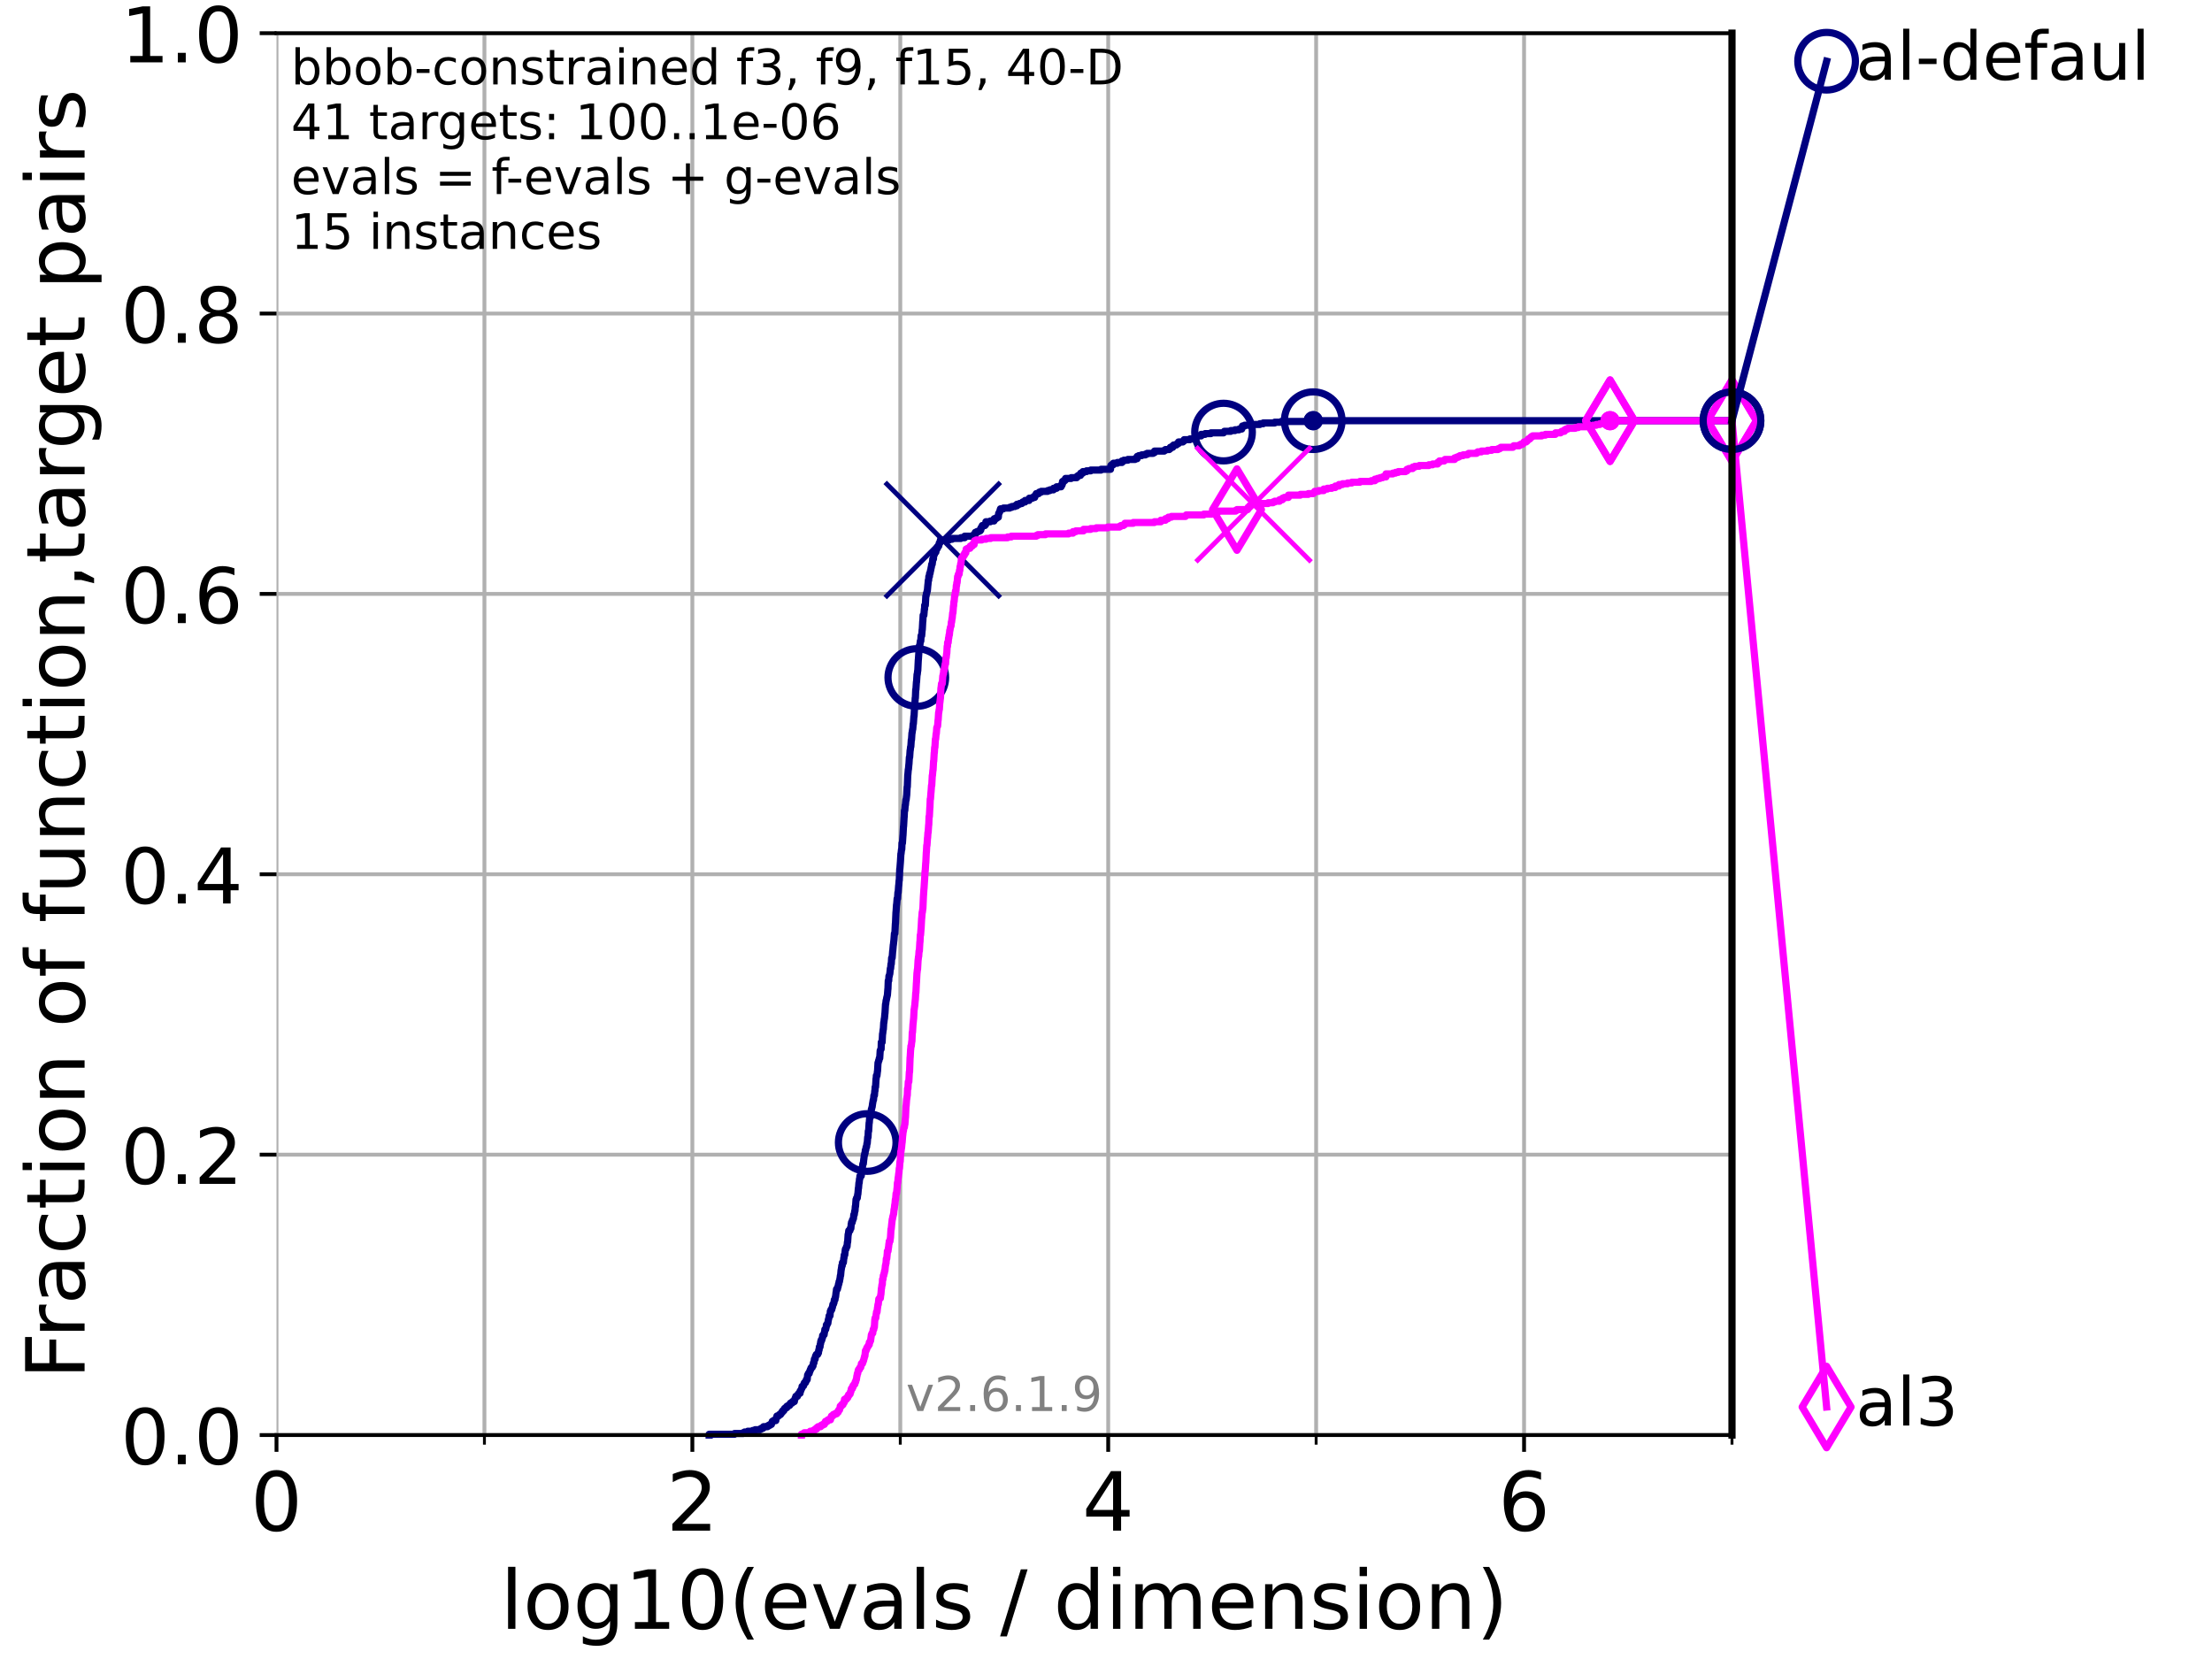 <?xml version="1.0" encoding="utf-8" standalone="no"?>
<!DOCTYPE svg PUBLIC "-//W3C//DTD SVG 1.1//EN"
  "http://www.w3.org/Graphics/SVG/1.1/DTD/svg11.dtd">
<!-- Created with matplotlib (https://matplotlib.org/) -->
<svg height="345.6pt" version="1.1" viewBox="0 0 460.8 345.6" width="460.8pt" xmlns="http://www.w3.org/2000/svg" xmlns:xlink="http://www.w3.org/1999/xlink">
 <defs>
  <style type="text/css">*{stroke-linecap:butt;stroke-linejoin:round;}</style>
 </defs>
 <g id="figure_1">
  <g id="patch_1">
   <path d="M 0 345.6 
L 460.8 345.6 
L 460.8 0 
L 0 0 
z
" style="fill:#ffffff;"/>
  </g>
  <g id="axes_1">
   <g id="patch_2">
    <path d="M 57.6 298.944 
L 360.806 298.944 
L 360.806 6.912 
L 57.6 6.912 
z
" style="fill:#ffffff;"/>
   </g>
   <g id="matplotlib.axis_1">
    <g id="xtick_1">
     <g id="line2d_1">
      <path clip-path="url(#p2f4a483b9e)" d="M 57.6 298.944 
L 57.6 6.912 
" style="fill:none;stroke:#b0b0b0;stroke-linecap:square;stroke-width:0.8;"/>
     </g>
     <g id="line2d_2">
      <defs>
       <path d="M 0 0 
L 0 3.5 
" id="mb924519c9b" style="stroke:#000000;stroke-width:0.8;"/>
      </defs>
      <g>
       <use style="stroke:#000000;stroke-width:0.8;" x="57.6" xlink:href="#mb924519c9b" y="298.944"/>
      </g>
     </g>
     <g id="text_1">
      <!-- 0 -->
      <g transform="translate(52.192 318.861)scale(0.17 -0.17)">
       <defs>
        <path d="M 31.781 66.406 
Q 24.172 66.406 20.328 58.906 
Q 16.5 51.422 16.5 36.375 
Q 16.5 21.391 20.328 13.891 
Q 24.172 6.391 31.781 6.391 
Q 39.453 6.391 43.281 13.891 
Q 47.125 21.391 47.125 36.375 
Q 47.125 51.422 43.281 58.906 
Q 39.453 66.406 31.781 66.406 
z
M 31.781 74.219 
Q 44.047 74.219 50.516 64.516 
Q 56.984 54.828 56.984 36.375 
Q 56.984 17.969 50.516 8.266 
Q 44.047 -1.422 31.781 -1.422 
Q 19.531 -1.422 13.062 8.266 
Q 6.594 17.969 6.594 36.375 
Q 6.594 54.828 13.062 64.516 
Q 19.531 74.219 31.781 74.219 
z
" id="DejaVuSans-48"/>
       </defs>
       <use xlink:href="#DejaVuSans-48"/>
      </g>
     </g>
    </g>
    <g id="xtick_2">
     <g id="line2d_3">
      <path clip-path="url(#p2f4a483b9e)" d="M 144.23 298.944 
L 144.23 6.912 
" style="fill:none;stroke:#b0b0b0;stroke-linecap:square;stroke-width:0.8;"/>
     </g>
     <g id="line2d_4">
      <g>
       <use style="stroke:#000000;stroke-width:0.8;" x="144.23" xlink:href="#mb924519c9b" y="298.944"/>
      </g>
     </g>
     <g id="text_2">
      <!-- 2 -->
      <g transform="translate(138.822 318.861)scale(0.17 -0.17)">
       <defs>
        <path d="M 19.188 8.297 
L 53.609 8.297 
L 53.609 0 
L 7.328 0 
L 7.328 8.297 
Q 12.938 14.109 22.625 23.891 
Q 32.328 33.688 34.812 36.531 
Q 39.547 41.844 41.422 45.531 
Q 43.312 49.219 43.312 52.781 
Q 43.312 58.594 39.234 62.25 
Q 35.156 65.922 28.609 65.922 
Q 23.969 65.922 18.812 64.312 
Q 13.672 62.703 7.812 59.422 
L 7.812 69.391 
Q 13.766 71.781 18.938 73 
Q 24.125 74.219 28.422 74.219 
Q 39.75 74.219 46.484 68.547 
Q 53.219 62.891 53.219 53.422 
Q 53.219 48.922 51.531 44.891 
Q 49.859 40.875 45.406 35.406 
Q 44.188 33.984 37.641 27.219 
Q 31.109 20.453 19.188 8.297 
z
" id="DejaVuSans-50"/>
       </defs>
       <use xlink:href="#DejaVuSans-50"/>
      </g>
     </g>
    </g>
    <g id="xtick_3">
     <g id="line2d_5">
      <path clip-path="url(#p2f4a483b9e)" d="M 230.861 298.944 
L 230.861 6.912 
" style="fill:none;stroke:#b0b0b0;stroke-linecap:square;stroke-width:0.8;"/>
     </g>
     <g id="line2d_6">
      <g>
       <use style="stroke:#000000;stroke-width:0.8;" x="230.861" xlink:href="#mb924519c9b" y="298.944"/>
      </g>
     </g>
     <g id="text_3">
      <!-- 4 -->
      <g transform="translate(225.453 318.861)scale(0.17 -0.17)">
       <defs>
        <path d="M 37.797 64.312 
L 12.891 25.391 
L 37.797 25.391 
z
M 35.203 72.906 
L 47.609 72.906 
L 47.609 25.391 
L 58.016 25.391 
L 58.016 17.188 
L 47.609 17.188 
L 47.609 0 
L 37.797 0 
L 37.797 17.188 
L 4.891 17.188 
L 4.891 26.703 
z
" id="DejaVuSans-52"/>
       </defs>
       <use xlink:href="#DejaVuSans-52"/>
      </g>
     </g>
    </g>
    <g id="xtick_4">
     <g id="line2d_7">
      <path clip-path="url(#p2f4a483b9e)" d="M 317.491 298.944 
L 317.491 6.912 
" style="fill:none;stroke:#b0b0b0;stroke-linecap:square;stroke-width:0.8;"/>
     </g>
     <g id="line2d_8">
      <g>
       <use style="stroke:#000000;stroke-width:0.8;" x="317.491" xlink:href="#mb924519c9b" y="298.944"/>
      </g>
     </g>
     <g id="text_4">
      <!-- 6 -->
      <g transform="translate(312.083 318.861)scale(0.17 -0.17)">
       <defs>
        <path d="M 33.016 40.375 
Q 26.375 40.375 22.484 35.828 
Q 18.609 31.297 18.609 23.391 
Q 18.609 15.531 22.484 10.953 
Q 26.375 6.391 33.016 6.391 
Q 39.656 6.391 43.531 10.953 
Q 47.406 15.531 47.406 23.391 
Q 47.406 31.297 43.531 35.828 
Q 39.656 40.375 33.016 40.375 
z
M 52.594 71.297 
L 52.594 62.312 
Q 48.875 64.062 45.094 64.984 
Q 41.312 65.922 37.594 65.922 
Q 27.828 65.922 22.672 59.328 
Q 17.531 52.734 16.797 39.406 
Q 19.672 43.656 24.016 45.922 
Q 28.375 48.188 33.594 48.188 
Q 44.578 48.188 50.953 41.516 
Q 57.328 34.859 57.328 23.391 
Q 57.328 12.156 50.688 5.359 
Q 44.047 -1.422 33.016 -1.422 
Q 20.359 -1.422 13.672 8.266 
Q 6.984 17.969 6.984 36.375 
Q 6.984 53.656 15.188 63.938 
Q 23.391 74.219 37.203 74.219 
Q 40.922 74.219 44.703 73.484 
Q 48.484 72.75 52.594 71.297 
z
" id="DejaVuSans-54"/>
       </defs>
       <use xlink:href="#DejaVuSans-54"/>
      </g>
     </g>
    </g>
    <g id="xtick_5">
     <g id="line2d_9">
      <path clip-path="url(#p2f4a483b9e)" d="M 100.915 298.944 
L 100.915 6.912 
" style="fill:none;stroke:#b0b0b0;stroke-linecap:square;stroke-width:0.8;"/>
     </g>
     <g id="line2d_10">
      <defs>
       <path d="M 0 0 
L 0 2 
" id="m7e5605b639" style="stroke:#000000;stroke-width:0.6;"/>
      </defs>
      <g>
       <use style="stroke:#000000;stroke-width:0.6;" x="100.915" xlink:href="#m7e5605b639" y="298.944"/>
      </g>
     </g>
    </g>
    <g id="xtick_6">
     <g id="line2d_11">
      <path clip-path="url(#p2f4a483b9e)" d="M 187.546 298.944 
L 187.546 6.912 
" style="fill:none;stroke:#b0b0b0;stroke-linecap:square;stroke-width:0.8;"/>
     </g>
     <g id="line2d_12">
      <g>
       <use style="stroke:#000000;stroke-width:0.6;" x="187.546" xlink:href="#m7e5605b639" y="298.944"/>
      </g>
     </g>
    </g>
    <g id="xtick_7">
     <g id="line2d_13">
      <path clip-path="url(#p2f4a483b9e)" d="M 274.176 298.944 
L 274.176 6.912 
" style="fill:none;stroke:#b0b0b0;stroke-linecap:square;stroke-width:0.8;"/>
     </g>
     <g id="line2d_14">
      <g>
       <use style="stroke:#000000;stroke-width:0.6;" x="274.176" xlink:href="#m7e5605b639" y="298.944"/>
      </g>
     </g>
    </g>
    <g id="xtick_8">
     <g id="line2d_15">
      <path clip-path="url(#p2f4a483b9e)" d="M 360.806 298.944 
L 360.806 6.912 
" style="fill:none;stroke:#b0b0b0;stroke-linecap:square;stroke-width:0.8;"/>
     </g>
     <g id="line2d_16">
      <g>
       <use style="stroke:#000000;stroke-width:0.6;" x="360.806" xlink:href="#m7e5605b639" y="298.944"/>
      </g>
     </g>
    </g>
    <g id="text_5">
     <!-- log10(evals / dimension) -->
     <g transform="translate(104.239 339.314)scale(0.17 -0.17)">
      <defs>
       <path d="M 9.422 75.984 
L 18.406 75.984 
L 18.406 0 
L 9.422 0 
z
" id="DejaVuSans-108"/>
       <path d="M 30.609 48.391 
Q 23.391 48.391 19.188 42.75 
Q 14.984 37.109 14.984 27.297 
Q 14.984 17.484 19.156 11.844 
Q 23.344 6.203 30.609 6.203 
Q 37.797 6.203 41.984 11.859 
Q 46.188 17.531 46.188 27.297 
Q 46.188 37.016 41.984 42.703 
Q 37.797 48.391 30.609 48.391 
z
M 30.609 56 
Q 42.328 56 49.016 48.375 
Q 55.719 40.766 55.719 27.297 
Q 55.719 13.875 49.016 6.219 
Q 42.328 -1.422 30.609 -1.422 
Q 18.844 -1.422 12.172 6.219 
Q 5.516 13.875 5.516 27.297 
Q 5.516 40.766 12.172 48.375 
Q 18.844 56 30.609 56 
z
" id="DejaVuSans-111"/>
       <path d="M 45.406 27.984 
Q 45.406 37.75 41.375 43.109 
Q 37.359 48.484 30.078 48.484 
Q 22.859 48.484 18.828 43.109 
Q 14.797 37.75 14.797 27.984 
Q 14.797 18.266 18.828 12.891 
Q 22.859 7.516 30.078 7.516 
Q 37.359 7.516 41.375 12.891 
Q 45.406 18.266 45.406 27.984 
z
M 54.391 6.781 
Q 54.391 -7.172 48.188 -13.984 
Q 42 -20.797 29.203 -20.797 
Q 24.469 -20.797 20.266 -20.094 
Q 16.062 -19.391 12.109 -17.922 
L 12.109 -9.188 
Q 16.062 -11.328 19.922 -12.344 
Q 23.781 -13.375 27.781 -13.375 
Q 36.625 -13.375 41.016 -8.766 
Q 45.406 -4.156 45.406 5.172 
L 45.406 9.625 
Q 42.625 4.781 38.281 2.391 
Q 33.938 0 27.875 0 
Q 17.828 0 11.672 7.656 
Q 5.516 15.328 5.516 27.984 
Q 5.516 40.672 11.672 48.328 
Q 17.828 56 27.875 56 
Q 33.938 56 38.281 53.609 
Q 42.625 51.219 45.406 46.391 
L 45.406 54.688 
L 54.391 54.688 
z
" id="DejaVuSans-103"/>
       <path d="M 12.406 8.297 
L 28.516 8.297 
L 28.516 63.922 
L 10.984 60.406 
L 10.984 69.391 
L 28.422 72.906 
L 38.281 72.906 
L 38.281 8.297 
L 54.391 8.297 
L 54.391 0 
L 12.406 0 
z
" id="DejaVuSans-49"/>
       <path d="M 31 75.875 
Q 24.469 64.656 21.281 53.656 
Q 18.109 42.672 18.109 31.391 
Q 18.109 20.125 21.312 9.062 
Q 24.516 -2 31 -13.188 
L 23.188 -13.188 
Q 15.875 -1.703 12.234 9.375 
Q 8.594 20.453 8.594 31.391 
Q 8.594 42.281 12.203 53.312 
Q 15.828 64.359 23.188 75.875 
z
" id="DejaVuSans-40"/>
       <path d="M 56.203 29.594 
L 56.203 25.203 
L 14.891 25.203 
Q 15.484 15.922 20.484 11.062 
Q 25.484 6.203 34.422 6.203 
Q 39.594 6.203 44.453 7.469 
Q 49.312 8.734 54.109 11.281 
L 54.109 2.781 
Q 49.266 0.734 44.188 -0.344 
Q 39.109 -1.422 33.891 -1.422 
Q 20.797 -1.422 13.156 6.188 
Q 5.516 13.812 5.516 26.812 
Q 5.516 40.234 12.766 48.109 
Q 20.016 56 32.328 56 
Q 43.359 56 49.781 48.891 
Q 56.203 41.797 56.203 29.594 
z
M 47.219 32.234 
Q 47.125 39.594 43.094 43.984 
Q 39.062 48.391 32.422 48.391 
Q 24.906 48.391 20.391 44.141 
Q 15.875 39.891 15.188 32.172 
z
" id="DejaVuSans-101"/>
       <path d="M 2.984 54.688 
L 12.5 54.688 
L 29.594 8.797 
L 46.688 54.688 
L 56.203 54.688 
L 35.688 0 
L 23.484 0 
z
" id="DejaVuSans-118"/>
       <path d="M 34.281 27.484 
Q 23.391 27.484 19.188 25 
Q 14.984 22.516 14.984 16.5 
Q 14.984 11.719 18.141 8.906 
Q 21.297 6.109 26.703 6.109 
Q 34.188 6.109 38.703 11.406 
Q 43.219 16.703 43.219 25.484 
L 43.219 27.484 
z
M 52.203 31.203 
L 52.203 0 
L 43.219 0 
L 43.219 8.297 
Q 40.141 3.328 35.547 0.953 
Q 30.953 -1.422 24.312 -1.422 
Q 15.922 -1.422 10.953 3.297 
Q 6 8.016 6 15.922 
Q 6 25.141 12.172 29.828 
Q 18.359 34.516 30.609 34.516 
L 43.219 34.516 
L 43.219 35.406 
Q 43.219 41.609 39.141 45 
Q 35.062 48.391 27.688 48.391 
Q 23 48.391 18.547 47.266 
Q 14.109 46.141 10.016 43.891 
L 10.016 52.203 
Q 14.938 54.109 19.578 55.047 
Q 24.219 56 28.609 56 
Q 40.484 56 46.344 49.844 
Q 52.203 43.703 52.203 31.203 
z
" id="DejaVuSans-97"/>
       <path d="M 44.281 53.078 
L 44.281 44.578 
Q 40.484 46.531 36.375 47.5 
Q 32.281 48.484 27.875 48.484 
Q 21.188 48.484 17.844 46.438 
Q 14.5 44.391 14.5 40.281 
Q 14.5 37.156 16.891 35.375 
Q 19.281 33.594 26.516 31.984 
L 29.594 31.297 
Q 39.156 29.25 43.188 25.516 
Q 47.219 21.781 47.219 15.094 
Q 47.219 7.469 41.188 3.016 
Q 35.156 -1.422 24.609 -1.422 
Q 20.219 -1.422 15.453 -0.562 
Q 10.688 0.297 5.422 2 
L 5.422 11.281 
Q 10.406 8.688 15.234 7.391 
Q 20.062 6.109 24.812 6.109 
Q 31.156 6.109 34.562 8.281 
Q 37.984 10.453 37.984 14.406 
Q 37.984 18.062 35.516 20.016 
Q 33.062 21.969 24.703 23.781 
L 21.578 24.516 
Q 13.234 26.266 9.516 29.906 
Q 5.812 33.547 5.812 39.891 
Q 5.812 47.609 11.281 51.797 
Q 16.75 56 26.812 56 
Q 31.781 56 36.172 55.266 
Q 40.578 54.547 44.281 53.078 
z
" id="DejaVuSans-115"/>
       <path id="DejaVuSans-32"/>
       <path d="M 25.391 72.906 
L 33.688 72.906 
L 8.297 -9.281 
L 0 -9.281 
z
" id="DejaVuSans-47"/>
       <path d="M 45.406 46.391 
L 45.406 75.984 
L 54.391 75.984 
L 54.391 0 
L 45.406 0 
L 45.406 8.203 
Q 42.578 3.328 38.25 0.953 
Q 33.938 -1.422 27.875 -1.422 
Q 17.969 -1.422 11.734 6.484 
Q 5.516 14.406 5.516 27.297 
Q 5.516 40.188 11.734 48.094 
Q 17.969 56 27.875 56 
Q 33.938 56 38.25 53.625 
Q 42.578 51.266 45.406 46.391 
z
M 14.797 27.297 
Q 14.797 17.391 18.875 11.75 
Q 22.953 6.109 30.078 6.109 
Q 37.203 6.109 41.297 11.75 
Q 45.406 17.391 45.406 27.297 
Q 45.406 37.203 41.297 42.844 
Q 37.203 48.484 30.078 48.484 
Q 22.953 48.484 18.875 42.844 
Q 14.797 37.203 14.797 27.297 
z
" id="DejaVuSans-100"/>
       <path d="M 9.422 54.688 
L 18.406 54.688 
L 18.406 0 
L 9.422 0 
z
M 9.422 75.984 
L 18.406 75.984 
L 18.406 64.594 
L 9.422 64.594 
z
" id="DejaVuSans-105"/>
       <path d="M 52 44.188 
Q 55.375 50.25 60.062 53.125 
Q 64.75 56 71.094 56 
Q 79.641 56 84.281 50.016 
Q 88.922 44.047 88.922 33.016 
L 88.922 0 
L 79.891 0 
L 79.891 32.719 
Q 79.891 40.578 77.094 44.375 
Q 74.312 48.188 68.609 48.188 
Q 61.625 48.188 57.562 43.547 
Q 53.516 38.922 53.516 30.906 
L 53.516 0 
L 44.484 0 
L 44.484 32.719 
Q 44.484 40.625 41.703 44.406 
Q 38.922 48.188 33.109 48.188 
Q 26.219 48.188 22.156 43.531 
Q 18.109 38.875 18.109 30.906 
L 18.109 0 
L 9.078 0 
L 9.078 54.688 
L 18.109 54.688 
L 18.109 46.188 
Q 21.188 51.219 25.484 53.609 
Q 29.781 56 35.688 56 
Q 41.656 56 45.828 52.969 
Q 50 49.953 52 44.188 
z
" id="DejaVuSans-109"/>
       <path d="M 54.891 33.016 
L 54.891 0 
L 45.906 0 
L 45.906 32.719 
Q 45.906 40.484 42.875 44.328 
Q 39.844 48.188 33.797 48.188 
Q 26.516 48.188 22.312 43.547 
Q 18.109 38.922 18.109 30.906 
L 18.109 0 
L 9.078 0 
L 9.078 54.688 
L 18.109 54.688 
L 18.109 46.188 
Q 21.344 51.125 25.703 53.562 
Q 30.078 56 35.797 56 
Q 45.219 56 50.047 50.172 
Q 54.891 44.344 54.891 33.016 
z
" id="DejaVuSans-110"/>
       <path d="M 8.016 75.875 
L 15.828 75.875 
Q 23.141 64.359 26.781 53.312 
Q 30.422 42.281 30.422 31.391 
Q 30.422 20.453 26.781 9.375 
Q 23.141 -1.703 15.828 -13.188 
L 8.016 -13.188 
Q 14.5 -2 17.703 9.062 
Q 20.906 20.125 20.906 31.391 
Q 20.906 42.672 17.703 53.656 
Q 14.5 64.656 8.016 75.875 
z
" id="DejaVuSans-41"/>
      </defs>
      <use xlink:href="#DejaVuSans-108"/>
      <use x="27.783" xlink:href="#DejaVuSans-111"/>
      <use x="88.965" xlink:href="#DejaVuSans-103"/>
      <use x="152.441" xlink:href="#DejaVuSans-49"/>
      <use x="216.064" xlink:href="#DejaVuSans-48"/>
      <use x="279.688" xlink:href="#DejaVuSans-40"/>
      <use x="318.701" xlink:href="#DejaVuSans-101"/>
      <use x="380.225" xlink:href="#DejaVuSans-118"/>
      <use x="439.404" xlink:href="#DejaVuSans-97"/>
      <use x="500.684" xlink:href="#DejaVuSans-108"/>
      <use x="528.467" xlink:href="#DejaVuSans-115"/>
      <use x="580.566" xlink:href="#DejaVuSans-32"/>
      <use x="612.354" xlink:href="#DejaVuSans-47"/>
      <use x="646.045" xlink:href="#DejaVuSans-32"/>
      <use x="677.832" xlink:href="#DejaVuSans-100"/>
      <use x="741.309" xlink:href="#DejaVuSans-105"/>
      <use x="769.092" xlink:href="#DejaVuSans-109"/>
      <use x="866.504" xlink:href="#DejaVuSans-101"/>
      <use x="928.027" xlink:href="#DejaVuSans-110"/>
      <use x="991.406" xlink:href="#DejaVuSans-115"/>
      <use x="1043.506" xlink:href="#DejaVuSans-105"/>
      <use x="1071.289" xlink:href="#DejaVuSans-111"/>
      <use x="1132.471" xlink:href="#DejaVuSans-110"/>
      <use x="1195.85" xlink:href="#DejaVuSans-41"/>
     </g>
    </g>
   </g>
   <g id="matplotlib.axis_2">
    <g id="ytick_1">
     <g id="line2d_17">
      <path clip-path="url(#p2f4a483b9e)" d="M 57.6 298.944 
L 360.806 298.944 
" style="fill:none;stroke:#b0b0b0;stroke-linecap:square;stroke-width:0.8;"/>
     </g>
     <g id="line2d_18">
      <defs>
       <path d="M 0 0 
L -3.5 0 
" id="m75ba55fd6c" style="stroke:#000000;stroke-width:0.8;"/>
      </defs>
      <g>
       <use style="stroke:#000000;stroke-width:0.8;" x="57.6" xlink:href="#m75ba55fd6c" y="298.944"/>
      </g>
     </g>
     <g id="text_6">
      <!-- 0.0 -->
      <g transform="translate(25.155 305.023)scale(0.16 -0.16)">
       <defs>
        <path d="M 10.688 12.406 
L 21 12.406 
L 21 0 
L 10.688 0 
z
" id="DejaVuSans-46"/>
       </defs>
       <use xlink:href="#DejaVuSans-48"/>
       <use x="63.623" xlink:href="#DejaVuSans-46"/>
       <use x="95.41" xlink:href="#DejaVuSans-48"/>
      </g>
     </g>
    </g>
    <g id="ytick_2">
     <g id="line2d_19">
      <path clip-path="url(#p2f4a483b9e)" d="M 57.6 240.538 
L 360.806 240.538 
" style="fill:none;stroke:#b0b0b0;stroke-linecap:square;stroke-width:0.8;"/>
     </g>
     <g id="line2d_20">
      <g>
       <use style="stroke:#000000;stroke-width:0.8;" x="57.6" xlink:href="#m75ba55fd6c" y="240.538"/>
      </g>
     </g>
     <g id="text_7">
      <!-- 0.2 -->
      <g transform="translate(25.155 246.616)scale(0.16 -0.16)">
       <use xlink:href="#DejaVuSans-48"/>
       <use x="63.623" xlink:href="#DejaVuSans-46"/>
       <use x="95.41" xlink:href="#DejaVuSans-50"/>
      </g>
     </g>
    </g>
    <g id="ytick_3">
     <g id="line2d_21">
      <path clip-path="url(#p2f4a483b9e)" d="M 57.6 182.131 
L 360.806 182.131 
" style="fill:none;stroke:#b0b0b0;stroke-linecap:square;stroke-width:0.8;"/>
     </g>
     <g id="line2d_22">
      <g>
       <use style="stroke:#000000;stroke-width:0.8;" x="57.6" xlink:href="#m75ba55fd6c" y="182.131"/>
      </g>
     </g>
     <g id="text_8">
      <!-- 0.4 -->
      <g transform="translate(25.155 188.21)scale(0.16 -0.16)">
       <use xlink:href="#DejaVuSans-48"/>
       <use x="63.623" xlink:href="#DejaVuSans-46"/>
       <use x="95.41" xlink:href="#DejaVuSans-52"/>
      </g>
     </g>
    </g>
    <g id="ytick_4">
     <g id="line2d_23">
      <path clip-path="url(#p2f4a483b9e)" d="M 57.6 123.725 
L 360.806 123.725 
" style="fill:none;stroke:#b0b0b0;stroke-linecap:square;stroke-width:0.8;"/>
     </g>
     <g id="line2d_24">
      <g>
       <use style="stroke:#000000;stroke-width:0.8;" x="57.6" xlink:href="#m75ba55fd6c" y="123.725"/>
      </g>
     </g>
     <g id="text_9">
      <!-- 0.6 -->
      <g transform="translate(25.155 129.804)scale(0.16 -0.16)">
       <use xlink:href="#DejaVuSans-48"/>
       <use x="63.623" xlink:href="#DejaVuSans-46"/>
       <use x="95.41" xlink:href="#DejaVuSans-54"/>
      </g>
     </g>
    </g>
    <g id="ytick_5">
     <g id="line2d_25">
      <path clip-path="url(#p2f4a483b9e)" d="M 57.6 65.318 
L 360.806 65.318 
" style="fill:none;stroke:#b0b0b0;stroke-linecap:square;stroke-width:0.8;"/>
     </g>
     <g id="line2d_26">
      <g>
       <use style="stroke:#000000;stroke-width:0.8;" x="57.6" xlink:href="#m75ba55fd6c" y="65.318"/>
      </g>
     </g>
     <g id="text_10">
      <!-- 0.8 -->
      <g transform="translate(25.155 71.397)scale(0.16 -0.16)">
       <defs>
        <path d="M 31.781 34.625 
Q 24.75 34.625 20.719 30.859 
Q 16.703 27.094 16.703 20.516 
Q 16.703 13.922 20.719 10.156 
Q 24.75 6.391 31.781 6.391 
Q 38.812 6.391 42.859 10.172 
Q 46.922 13.969 46.922 20.516 
Q 46.922 27.094 42.891 30.859 
Q 38.875 34.625 31.781 34.625 
z
M 21.922 38.812 
Q 15.578 40.375 12.031 44.719 
Q 8.5 49.078 8.5 55.328 
Q 8.5 64.062 14.719 69.141 
Q 20.953 74.219 31.781 74.219 
Q 42.672 74.219 48.875 69.141 
Q 55.078 64.062 55.078 55.328 
Q 55.078 49.078 51.531 44.719 
Q 48 40.375 41.703 38.812 
Q 48.828 37.156 52.797 32.312 
Q 56.781 27.484 56.781 20.516 
Q 56.781 9.906 50.312 4.234 
Q 43.844 -1.422 31.781 -1.422 
Q 19.734 -1.422 13.25 4.234 
Q 6.781 9.906 6.781 20.516 
Q 6.781 27.484 10.781 32.312 
Q 14.797 37.156 21.922 38.812 
z
M 18.312 54.391 
Q 18.312 48.734 21.844 45.562 
Q 25.391 42.391 31.781 42.391 
Q 38.141 42.391 41.719 45.562 
Q 45.312 48.734 45.312 54.391 
Q 45.312 60.062 41.719 63.234 
Q 38.141 66.406 31.781 66.406 
Q 25.391 66.406 21.844 63.234 
Q 18.312 60.062 18.312 54.391 
z
" id="DejaVuSans-56"/>
       </defs>
       <use xlink:href="#DejaVuSans-48"/>
       <use x="63.623" xlink:href="#DejaVuSans-46"/>
       <use x="95.41" xlink:href="#DejaVuSans-56"/>
      </g>
     </g>
    </g>
    <g id="ytick_6">
     <g id="line2d_27">
      <path clip-path="url(#p2f4a483b9e)" d="M 57.6 6.912 
L 360.806 6.912 
" style="fill:none;stroke:#b0b0b0;stroke-linecap:square;stroke-width:0.8;"/>
     </g>
     <g id="line2d_28">
      <g>
       <use style="stroke:#000000;stroke-width:0.8;" x="57.6" xlink:href="#m75ba55fd6c" y="6.912"/>
      </g>
     </g>
     <g id="text_11">
      <!-- 1.0 -->
      <g transform="translate(25.155 12.991)scale(0.16 -0.16)">
       <use xlink:href="#DejaVuSans-49"/>
       <use x="63.623" xlink:href="#DejaVuSans-46"/>
       <use x="95.41" xlink:href="#DejaVuSans-48"/>
      </g>
     </g>
    </g>
    <g id="text_12">
     <!-- Fraction of function,target pairs -->
     <g transform="translate(17.62 287.313)rotate(-90)scale(0.17 -0.17)">
      <defs>
       <path d="M 9.812 72.906 
L 51.703 72.906 
L 51.703 64.594 
L 19.672 64.594 
L 19.672 43.109 
L 48.578 43.109 
L 48.578 34.812 
L 19.672 34.812 
L 19.672 0 
L 9.812 0 
z
" id="DejaVuSans-70"/>
       <path d="M 41.109 46.297 
Q 39.594 47.172 37.812 47.578 
Q 36.031 48 33.891 48 
Q 26.266 48 22.188 43.047 
Q 18.109 38.094 18.109 28.812 
L 18.109 0 
L 9.078 0 
L 9.078 54.688 
L 18.109 54.688 
L 18.109 46.188 
Q 20.953 51.172 25.484 53.578 
Q 30.031 56 36.531 56 
Q 37.453 56 38.578 55.875 
Q 39.703 55.766 41.062 55.516 
z
" id="DejaVuSans-114"/>
       <path d="M 48.781 52.594 
L 48.781 44.188 
Q 44.969 46.297 41.141 47.344 
Q 37.312 48.391 33.406 48.391 
Q 24.656 48.391 19.812 42.844 
Q 14.984 37.312 14.984 27.297 
Q 14.984 17.281 19.812 11.734 
Q 24.656 6.203 33.406 6.203 
Q 37.312 6.203 41.141 7.25 
Q 44.969 8.297 48.781 10.406 
L 48.781 2.094 
Q 45.016 0.344 40.984 -0.531 
Q 36.969 -1.422 32.422 -1.422 
Q 20.062 -1.422 12.781 6.344 
Q 5.516 14.109 5.516 27.297 
Q 5.516 40.672 12.859 48.328 
Q 20.219 56 33.016 56 
Q 37.156 56 41.109 55.141 
Q 45.062 54.297 48.781 52.594 
z
" id="DejaVuSans-99"/>
       <path d="M 18.312 70.219 
L 18.312 54.688 
L 36.812 54.688 
L 36.812 47.703 
L 18.312 47.703 
L 18.312 18.016 
Q 18.312 11.328 20.141 9.422 
Q 21.969 7.516 27.594 7.516 
L 36.812 7.516 
L 36.812 0 
L 27.594 0 
Q 17.188 0 13.234 3.875 
Q 9.281 7.766 9.281 18.016 
L 9.281 47.703 
L 2.688 47.703 
L 2.688 54.688 
L 9.281 54.688 
L 9.281 70.219 
z
" id="DejaVuSans-116"/>
       <path d="M 37.109 75.984 
L 37.109 68.5 
L 28.516 68.5 
Q 23.688 68.5 21.797 66.547 
Q 19.922 64.594 19.922 59.516 
L 19.922 54.688 
L 34.719 54.688 
L 34.719 47.703 
L 19.922 47.703 
L 19.922 0 
L 10.891 0 
L 10.891 47.703 
L 2.297 47.703 
L 2.297 54.688 
L 10.891 54.688 
L 10.891 58.5 
Q 10.891 67.625 15.141 71.797 
Q 19.391 75.984 28.609 75.984 
z
" id="DejaVuSans-102"/>
       <path d="M 8.5 21.578 
L 8.5 54.688 
L 17.484 54.688 
L 17.484 21.922 
Q 17.484 14.156 20.5 10.266 
Q 23.531 6.391 29.594 6.391 
Q 36.859 6.391 41.078 11.031 
Q 45.312 15.672 45.312 23.688 
L 45.312 54.688 
L 54.297 54.688 
L 54.297 0 
L 45.312 0 
L 45.312 8.406 
Q 42.047 3.422 37.719 1 
Q 33.406 -1.422 27.688 -1.422 
Q 18.266 -1.422 13.375 4.438 
Q 8.5 10.297 8.5 21.578 
z
M 31.109 56 
z
" id="DejaVuSans-117"/>
       <path d="M 11.719 12.406 
L 22.016 12.406 
L 22.016 4 
L 14.016 -11.625 
L 7.719 -11.625 
L 11.719 4 
z
" id="DejaVuSans-44"/>
       <path d="M 18.109 8.203 
L 18.109 -20.797 
L 9.078 -20.797 
L 9.078 54.688 
L 18.109 54.688 
L 18.109 46.391 
Q 20.953 51.266 25.266 53.625 
Q 29.594 56 35.594 56 
Q 45.562 56 51.781 48.094 
Q 58.016 40.188 58.016 27.297 
Q 58.016 14.406 51.781 6.484 
Q 45.562 -1.422 35.594 -1.422 
Q 29.594 -1.422 25.266 0.953 
Q 20.953 3.328 18.109 8.203 
z
M 48.688 27.297 
Q 48.688 37.203 44.609 42.844 
Q 40.531 48.484 33.406 48.484 
Q 26.266 48.484 22.188 42.844 
Q 18.109 37.203 18.109 27.297 
Q 18.109 17.391 22.188 11.75 
Q 26.266 6.109 33.406 6.109 
Q 40.531 6.109 44.609 11.75 
Q 48.688 17.391 48.688 27.297 
z
" id="DejaVuSans-112"/>
      </defs>
      <use xlink:href="#DejaVuSans-70"/>
      <use x="50.27" xlink:href="#DejaVuSans-114"/>
      <use x="91.383" xlink:href="#DejaVuSans-97"/>
      <use x="152.662" xlink:href="#DejaVuSans-99"/>
      <use x="207.643" xlink:href="#DejaVuSans-116"/>
      <use x="246.852" xlink:href="#DejaVuSans-105"/>
      <use x="274.635" xlink:href="#DejaVuSans-111"/>
      <use x="335.816" xlink:href="#DejaVuSans-110"/>
      <use x="399.195" xlink:href="#DejaVuSans-32"/>
      <use x="430.982" xlink:href="#DejaVuSans-111"/>
      <use x="492.164" xlink:href="#DejaVuSans-102"/>
      <use x="527.369" xlink:href="#DejaVuSans-32"/>
      <use x="559.156" xlink:href="#DejaVuSans-102"/>
      <use x="594.361" xlink:href="#DejaVuSans-117"/>
      <use x="657.74" xlink:href="#DejaVuSans-110"/>
      <use x="721.119" xlink:href="#DejaVuSans-99"/>
      <use x="776.1" xlink:href="#DejaVuSans-116"/>
      <use x="815.309" xlink:href="#DejaVuSans-105"/>
      <use x="843.092" xlink:href="#DejaVuSans-111"/>
      <use x="904.273" xlink:href="#DejaVuSans-110"/>
      <use x="967.652" xlink:href="#DejaVuSans-44"/>
      <use x="999.439" xlink:href="#DejaVuSans-116"/>
      <use x="1038.648" xlink:href="#DejaVuSans-97"/>
      <use x="1099.928" xlink:href="#DejaVuSans-114"/>
      <use x="1139.291" xlink:href="#DejaVuSans-103"/>
      <use x="1202.768" xlink:href="#DejaVuSans-101"/>
      <use x="1264.291" xlink:href="#DejaVuSans-116"/>
      <use x="1303.5" xlink:href="#DejaVuSans-32"/>
      <use x="1335.287" xlink:href="#DejaVuSans-112"/>
      <use x="1398.764" xlink:href="#DejaVuSans-97"/>
      <use x="1460.043" xlink:href="#DejaVuSans-105"/>
      <use x="1487.826" xlink:href="#DejaVuSans-114"/>
      <use x="1528.939" xlink:href="#DejaVuSans-115"/>
     </g>
    </g>
   </g>
   <g id="line2d_29">
    <defs>
     <path d="M 0 1.5 
C 0.398 1.5 0.779 1.342 1.061 1.061 
C 1.342 0.779 1.5 0.398 1.5 0 
C 1.5 -0.398 1.342 -0.779 1.061 -1.061 
C 0.779 -1.342 0.398 -1.5 0 -1.5 
C -0.398 -1.5 -0.779 -1.342 -1.061 -1.061 
C -1.342 -0.779 -1.5 -0.398 -1.5 0 
C -1.5 0.398 -1.342 0.779 -1.061 1.061 
C -0.779 1.342 -0.398 1.5 0 1.5 
z
" id="mea05e9572b" style="stroke:#000080;"/>
    </defs>
    <g>
     <use style="fill:#000080;stroke:#000080;" x="273.567" xlink:href="#mea05e9572b" y="87.636"/>
     <use style="fill:#000080;stroke:#000080;" x="273.567" xlink:href="#mea05e9572b" y="87.636"/>
    </g>
   </g>
   <g id="line2d_30">
    <path d="M 147.727 298.944 
L 147.727 298.786 
L 153.016 298.786 
L 153.016 298.627 
L 154.798 298.627 
L 154.798 298.469 
L 155.112 298.469 
L 155.112 298.311 
L 155.775 298.311 
L 155.775 298.153 
L 156.805 298.153 
L 156.805 297.994 
L 157.314 297.994 
L 157.314 297.836 
L 158.341 297.836 
L 158.341 297.678 
L 158.628 297.678 
L 158.628 297.519 
L 158.983 297.519 
L 159.065 297.203 
L 159.876 297.203 
L 159.876 297.045 
L 160.149 297.045 
L 160.149 296.886 
L 160.425 296.886 
L 160.425 296.728 
L 160.697 296.728 
L 160.779 296.411 
L 160.826 296.411 
L 160.881 296.095 
L 161.116 296.095 
L 161.116 295.937 
L 161.619 295.937 
L 161.671 295.462 
L 161.742 295.462 
L 161.845 294.987 
L 162.174 294.987 
L 162.174 294.829 
L 162.358 294.829 
L 162.358 294.67 
L 162.601 294.67 
L 162.601 294.512 
L 162.717 294.512 
L 162.822 294.196 
L 162.976 294.196 
L 163.056 293.879 
L 163.279 293.879 
L 163.347 293.562 
L 163.439 293.562 
L 163.439 293.404 
L 163.638 293.404 
L 163.638 293.246 
L 163.907 293.246 
L 163.947 292.929 
L 164.219 292.929 
L 164.219 292.771 
L 164.496 292.771 
L 164.566 292.454 
L 164.665 292.454 
L 164.665 292.296 
L 165.005 292.296 
L 165.083 291.98 
L 165.473 291.98 
L 165.54 291.505 
L 165.597 291.505 
L 165.675 291.188 
L 165.718 291.188 
L 165.792 290.872 
L 166.124 290.872 
L 166.189 290.555 
L 166.279 290.555 
L 166.279 290.397 
L 166.424 290.397 
L 166.424 290.238 
L 166.666 290.238 
L 166.694 289.764 
L 166.802 289.764 
L 166.895 289.447 
L 166.929 289.447 
L 167.036 289.13 
L 167.083 289.13 
L 167.083 288.814 
L 167.269 288.814 
L 167.269 288.656 
L 167.418 288.656 
L 167.503 288.181 
L 167.593 288.181 
L 167.593 288.022 
L 167.806 288.022 
L 167.876 287.706 
L 167.948 287.706 
L 167.98 287.389 
L 168.152 287.389 
L 168.242 286.44 
L 168.286 286.44 
L 168.388 286.123 
L 168.567 286.123 
L 168.672 285.648 
L 168.731 285.648 
L 168.798 285.332 
L 168.861 285.332 
L 168.927 285.015 
L 169.028 285.015 
L 169.028 284.857 
L 169.193 284.857 
L 169.281 284.54 
L 169.367 284.54 
L 169.444 283.907 
L 169.559 283.907 
L 169.652 283.116 
L 169.812 283.116 
L 169.889 282.483 
L 169.956 282.483 
L 170.052 282.166 
L 170.326 282.166 
L 170.359 281.849 
L 170.492 281.849 
L 170.564 281.216 
L 170.636 281.216 
L 170.689 280.583 
L 170.825 280.583 
L 170.891 279.95 
L 170.939 279.95 
L 170.968 279.475 
L 171.064 279.475 
L 171.066 279.159 
L 171.201 279.159 
L 171.288 278.684 
L 171.344 278.684 
L 171.368 278.209 
L 171.49 278.209 
L 171.49 278.051 
L 171.675 278.051 
L 171.76 277.418 
L 171.788 277.418 
L 171.834 276.943 
L 172.002 276.943 
L 172.109 276.468 
L 172.116 276.468 
L 172.154 275.993 
L 172.292 275.993 
L 172.364 275.676 
L 172.454 275.676 
L 172.563 274.885 
L 172.588 274.885 
L 172.696 274.41 
L 172.709 274.41 
L 172.729 274.094 
L 172.908 274.094 
L 172.976 273.144 
L 173.077 273.144 
L 173.106 272.827 
L 173.267 272.827 
L 173.359 272.352 
L 173.407 272.352 
L 173.505 271.719 
L 173.612 271.719 
L 173.702 271.403 
L 173.726 271.403 
L 173.804 270.77 
L 173.934 270.77 
L 174.037 270.137 
L 174.068 270.137 
L 174.173 269.187 
L 174.196 269.187 
L 174.265 268.554 
L 174.457 268.554 
L 174.522 268.079 
L 174.584 268.079 
L 174.691 267.446 
L 174.754 267.446 
L 174.8 266.971 
L 174.871 266.971 
L 174.979 266.338 
L 174.99 266.338 
L 175.069 265.705 
L 175.114 265.705 
L 175.211 264.597 
L 175.227 264.597 
L 175.325 263.963 
L 175.344 263.963 
L 175.357 263.647 
L 175.457 263.647 
L 175.5 263.014 
L 175.687 263.014 
L 175.78 262.064 
L 175.819 262.064 
L 175.871 261.431 
L 175.979 261.431 
L 176.089 260.323 
L 176.13 260.323 
L 176.13 260.165 
L 176.247 260.165 
L 176.343 259.69 
L 176.45 259.69 
L 176.535 258.74 
L 176.579 258.74 
L 176.681 257.157 
L 176.72 257.157 
L 176.813 256.366 
L 177.054 256.366 
L 177.131 255.891 
L 177.252 255.891 
L 177.327 254.941 
L 177.385 254.941 
L 177.388 254.625 
L 177.538 254.625 
L 177.581 254.15 
L 177.672 254.15 
L 177.748 253.833 
L 177.792 253.833 
L 177.86 253.042 
L 177.957 253.042 
L 178.059 252.251 
L 178.112 252.251 
L 178.183 251.301 
L 178.225 251.301 
L 178.325 249.876 
L 178.409 249.876 
L 178.437 249.56 
L 178.583 249.56 
L 178.676 248.768 
L 178.708 248.768 
L 178.817 247.502 
L 178.847 247.502 
L 178.935 246.394 
L 178.987 246.394 
L 179.046 245.603 
L 179.101 245.603 
L 179.141 244.97 
L 179.409 244.97 
L 179.495 244.178 
L 179.531 244.178 
L 179.613 243.228 
L 179.644 243.228 
L 179.753 242.437 
L 179.841 242.437 
L 179.94 241.487 
L 179.952 241.487 
L 180.046 240.696 
L 180.07 240.696 
L 180.155 240.221 
L 180.215 240.221 
L 180.26 239.588 
L 180.342 239.588 
L 180.422 238.955 
L 180.515 238.955 
L 180.607 238.163 
L 180.66 238.163 
L 180.756 236.897 
L 180.829 236.897 
L 180.884 235.631 
L 180.952 235.631 
L 181.058 233.89 
L 181.088 233.89 
L 181.164 232.782 
L 181.302 232.782 
L 181.404 232.307 
L 181.421 232.307 
L 181.528 231.041 
L 181.563 231.041 
L 181.672 230.566 
L 181.687 230.566 
L 181.793 229.774 
L 181.803 229.774 
L 181.902 229.141 
L 181.964 229.141 
L 182.052 228.192 
L 182.161 228.192 
L 182.23 227.242 
L 182.273 227.242 
L 182.308 226.45 
L 182.392 226.45 
L 182.497 224.709 
L 182.527 224.709 
L 182.563 224.076 
L 182.686 224.076 
L 182.791 223.126 
L 182.809 223.126 
L 182.906 221.385 
L 182.95 221.385 
L 183.042 220.911 
L 183.105 220.911 
L 183.174 220.436 
L 183.264 220.436 
L 183.36 218.853 
L 183.391 218.853 
L 183.487 218.536 
L 183.551 218.536 
L 183.591 217.112 
L 183.761 217.112 
L 183.849 215.371 
L 183.875 215.371 
L 183.983 214.421 
L 184.015 214.421 
L 184.099 212.996 
L 184.131 212.996 
L 184.218 212.205 
L 184.245 212.205 
L 184.345 211.097 
L 184.357 211.097 
L 184.468 209.198 
L 184.507 209.198 
L 184.595 208.406 
L 184.627 208.406 
L 184.737 207.773 
L 184.75 207.773 
L 184.857 207.298 
L 184.863 207.298 
L 184.96 206.032 
L 184.975 206.032 
L 185.04 204.291 
L 185.136 204.291 
L 185.185 203.341 
L 185.252 203.341 
L 185.342 202.866 
L 185.363 202.866 
L 185.472 201.758 
L 185.531 201.758 
L 185.612 200.809 
L 185.671 200.809 
L 185.744 199.542 
L 185.849 199.542 
L 185.96 198.118 
L 185.978 198.118 
L 186.087 196.852 
L 186.102 196.852 
L 186.209 195.902 
L 186.217 195.902 
L 186.324 194.477 
L 186.42 194.477 
L 186.521 192.42 
L 186.542 192.42 
L 186.644 190.045 
L 186.658 190.045 
L 186.762 188.463 
L 186.786 188.463 
L 186.89 187.196 
L 186.975 187.196 
L 187.051 185.93 
L 187.105 185.93 
L 187.206 184.505 
L 187.22 184.505 
L 187.308 183.397 
L 187.335 183.397 
L 187.435 181.023 
L 187.458 181.023 
L 187.568 179.599 
L 187.571 179.599 
L 187.674 177.858 
L 187.701 177.858 
L 187.809 176.908 
L 187.856 176.908 
L 187.907 175.642 
L 187.992 175.642 
L 188.097 174.059 
L 188.107 174.059 
L 188.21 172.159 
L 188.231 172.159 
L 188.34 170.26 
L 188.351 170.26 
L 188.418 168.835 
L 188.485 168.835 
L 188.572 167.727 
L 188.607 167.727 
L 188.713 166.619 
L 188.765 166.619 
L 188.869 165.67 
L 188.877 165.67 
L 188.968 163.929 
L 189.007 163.929 
L 189.102 161.396 
L 189.121 161.396 
L 189.214 160.288 
L 189.241 160.288 
L 189.343 159.18 
L 189.353 159.18 
L 189.44 157.756 
L 189.497 157.756 
L 189.592 156.331 
L 189.614 156.331 
L 189.7 155.54 
L 189.743 155.54 
L 189.839 154.115 
L 189.882 154.115 
L 189.978 152.691 
L 190.003 152.691 
L 190.113 151.899 
L 190.143 151.899 
L 190.226 150.791 
L 190.271 150.791 
L 190.38 149.208 
L 190.417 149.208 
L 190.525 147.151 
L 190.564 147.151 
L 190.655 145.41 
L 190.69 145.41 
L 190.76 143.668 
L 190.803 143.668 
L 190.907 142.086 
L 190.93 142.086 
L 191.038 140.503 
L 191.076 140.503 
L 191.166 139.711 
L 191.189 139.711 
L 191.297 137.495 
L 191.307 137.495 
L 191.417 135.913 
L 191.427 135.913 
L 191.533 134.488 
L 191.617 134.488 
L 191.723 133.538 
L 191.816 133.538 
L 191.883 132.43 
L 192.001 132.43 
L 192.107 131.164 
L 192.131 131.164 
L 192.224 129.423 
L 192.244 129.423 
L 192.311 128.157 
L 192.46 128.157 
L 192.562 126.89 
L 192.608 126.89 
L 192.623 126.099 
L 192.762 126.099 
L 192.864 124.2 
L 192.911 124.2 
L 193.005 123.567 
L 193.061 123.567 
L 193.147 123.092 
L 193.184 123.092 
L 193.294 121.825 
L 193.304 121.825 
L 193.388 120.876 
L 193.453 120.876 
L 193.5 120.084 
L 193.615 120.084 
L 193.652 119.451 
L 193.747 119.451 
L 193.847 118.818 
L 193.878 118.818 
L 193.983 118.185 
L 194.012 118.185 
L 194.089 117.552 
L 194.189 117.552 
L 194.293 116.76 
L 194.305 116.76 
L 194.308 116.444 
L 194.454 116.444 
L 194.506 115.494 
L 194.671 115.494 
L 194.696 115.019 
L 194.953 115.019 
L 195.011 114.544 
L 195.08 114.544 
L 195.122 114.228 
L 195.285 114.228 
L 195.285 113.911 
L 195.411 113.911 
L 195.411 113.753 
L 195.556 113.753 
L 195.664 113.12 
L 195.797 113.12 
L 195.907 112.487 
L 197.758 112.487 
L 197.758 112.328 
L 198.35 112.328 
L 198.35 112.17 
L 200.147 112.17 
L 200.147 112.012 
L 200.964 112.012 
L 200.964 111.695 
L 202.839 111.695 
L 202.839 111.379 
L 203.164 111.379 
L 203.175 110.904 
L 203.502 110.904 
L 203.502 110.746 
L 203.873 110.746 
L 203.873 110.587 
L 204.186 110.587 
L 204.186 110.429 
L 204.309 110.429 
L 204.357 109.954 
L 204.486 109.954 
L 204.573 109.638 
L 204.627 109.638 
L 204.627 109.479 
L 205.176 109.479 
L 205.176 109.321 
L 205.316 109.321 
L 205.382 108.688 
L 206.308 108.688 
L 206.308 108.53 
L 207.068 108.53 
L 207.113 108.055 
L 207.497 108.055 
L 207.497 107.897 
L 207.727 107.897 
L 207.727 107.738 
L 207.971 107.738 
L 208.041 106.947 
L 208.101 106.947 
L 208.202 106.63 
L 208.266 106.63 
L 208.363 106.155 
L 208.419 106.155 
L 208.419 105.997 
L 209.035 105.997 
L 209.035 105.839 
L 210.333 105.839 
L 210.333 105.681 
L 210.774 105.681 
L 210.774 105.522 
L 211.403 105.522 
L 211.403 105.364 
L 211.857 105.364 
L 211.857 105.047 
L 212.377 105.047 
L 212.377 104.889 
L 212.874 104.889 
L 212.874 104.731 
L 213.035 104.731 
L 213.035 104.573 
L 213.542 104.573 
L 213.542 104.256 
L 214.369 104.256 
L 214.43 103.781 
L 215.09 103.781 
L 215.09 103.623 
L 215.539 103.623 
L 215.539 103.306 
L 215.683 103.306 
L 215.79 102.99 
L 215.868 102.99 
L 215.868 102.831 
L 216.371 102.831 
L 216.371 102.673 
L 216.504 102.673 
L 216.504 102.515 
L 216.9 102.515 
L 216.9 102.357 
L 218.237 102.357 
L 218.237 102.198 
L 218.71 102.198 
L 218.71 102.04 
L 219.455 102.04 
L 219.463 101.723 
L 220.105 101.723 
L 220.105 101.407 
L 221.041 101.407 
L 221.048 101.09 
L 221.223 101.09 
L 221.223 100.774 
L 221.343 100.774 
L 221.343 100.299 
L 221.577 100.299 
L 221.577 100.141 
L 221.823 100.141 
L 221.823 99.982 
L 221.972 99.982 
L 221.972 99.666 
L 223.155 99.666 
L 223.155 99.508 
L 224.302 99.508 
L 224.41 99.191 
L 224.639 99.191 
L 224.639 99.033 
L 225.081 99.033 
L 225.152 98.558 
L 225.569 98.558 
L 225.591 98.241 
L 226.338 98.241 
L 226.338 98.083 
L 227.218 98.083 
L 227.218 97.925 
L 229.358 97.925 
L 229.358 97.766 
L 231.339 97.766 
L 231.414 96.975 
L 231.571 96.975 
L 231.571 96.817 
L 231.911 96.817 
L 231.928 96.5 
L 232.763 96.5 
L 232.763 96.342 
L 233.724 96.342 
L 233.724 96.025 
L 234.131 96.025 
L 234.131 95.867 
L 234.955 95.867 
L 234.955 95.709 
L 236.449 95.709 
L 236.449 95.55 
L 236.886 95.55 
L 236.899 95.076 
L 237.233 95.076 
L 237.233 94.917 
L 237.825 94.917 
L 237.825 94.759 
L 238.613 94.759 
L 238.613 94.601 
L 238.966 94.601 
L 238.966 94.442 
L 240.219 94.442 
L 240.219 94.284 
L 240.508 94.284 
L 240.508 93.968 
L 242.521 93.968 
L 242.521 93.809 
L 242.77 93.809 
L 242.77 93.651 
L 243.565 93.651 
L 243.565 93.493 
L 243.769 93.493 
L 243.807 93.176 
L 244.304 93.176 
L 244.304 92.86 
L 244.492 92.86 
L 244.492 92.701 
L 245.038 92.701 
L 245.038 92.543 
L 245.262 92.543 
L 245.262 92.385 
L 245.511 92.385 
L 245.511 92.068 
L 246.405 92.068 
L 246.405 91.91 
L 246.613 91.91 
L 246.683 91.593 
L 247.873 91.593 
L 247.873 91.435 
L 249.025 91.435 
L 249.116 90.96 
L 249.431 90.96 
L 249.431 90.802 
L 250.224 90.802 
L 250.224 90.485 
L 251.051 90.485 
L 251.051 90.327 
L 252.261 90.327 
L 252.261 90.169 
L 254.887 90.169 
L 254.887 90.011 
L 255.058 90.011 
L 255.058 89.852 
L 256.392 89.852 
L 256.392 89.694 
L 257.27 89.694 
L 257.27 89.536 
L 258.122 89.536 
L 258.122 89.377 
L 258.676 89.377 
L 258.694 89.061 
L 258.816 89.061 
L 258.816 88.744 
L 259.262 88.744 
L 259.262 88.586 
L 260.85 88.586 
L 260.85 88.428 
L 262.445 88.428 
L 262.445 88.269 
L 263.15 88.269 
L 263.15 88.111 
L 265.545 88.111 
L 265.545 87.953 
L 266.923 87.953 
L 266.923 87.795 
L 273.567 87.795 
L 273.567 87.636 
L 360.806 87.636 
L 360.806 87.636 
" style="fill:none;stroke:#000080;stroke-linecap:square;stroke-width:1.5;"/>
   </g>
   <g id="line2d_31">
    <defs>
     <path d="M 0 6 
C 1.591 6 3.117 5.368 4.243 4.243 
C 5.368 3.117 6 1.591 6 0 
C 6 -1.591 5.368 -3.117 4.243 -4.243 
C 3.117 -5.368 1.591 -6 0 -6 
C -1.591 -6 -3.117 -5.368 -4.243 -4.243 
C -5.368 -3.117 -6 -1.591 -6 0 
C -6 1.591 -5.368 3.117 -4.243 4.243 
C -3.117 5.368 -1.591 6 0 6 
z
" id="m223577e34e" style="stroke:#000080;stroke-width:1.5;"/>
    </defs>
    <g>
     <use style="fill-opacity:0;stroke:#000080;stroke-width:1.5;" x="180.66" xlink:href="#m223577e34e" y="238.005"/>
     <use style="fill-opacity:0;stroke:#000080;stroke-width:1.5;" x="190.987" xlink:href="#m223577e34e" y="141.136"/>
     <use style="fill-opacity:0;stroke:#000080;stroke-width:1.5;" x="254.887" xlink:href="#m223577e34e" y="90.011"/>
     <use style="fill-opacity:0;stroke:#000080;stroke-width:1.5;" x="273.567" xlink:href="#m223577e34e" y="87.636"/>
     <use style="fill-opacity:0;stroke:#000080;stroke-width:1.5;" x="360.806" xlink:href="#m223577e34e" y="87.636"/>
    </g>
   </g>
   <g id="line2d_32">
    <path style="fill:none;stroke:#000080;stroke-linecap:square;stroke-width:1.5;"/>
    <g/>
   </g>
   <g id="line2d_33">
    <path clip-path="url(#p2f4a483b9e)" d="M 196.394 112.487 
" style="fill:none;stroke:#000080;stroke-linecap:square;stroke-width:1.5;"/>
    <defs>
     <path d="M -12 12 
L 12 -12 
M -12 -12 
L 12 12 
" id="mbff2ecc149" style="stroke:#000080;"/>
    </defs>
    <g clip-path="url(#p2f4a483b9e)">
     <use style="fill:#000080;stroke:#000080;" x="196.394" xlink:href="#mbff2ecc149" y="112.487"/>
    </g>
   </g>
   <g id="line2d_34">
    <defs>
     <path d="M 0 1.5 
C 0.398 1.5 0.779 1.342 1.061 1.061 
C 1.342 0.779 1.5 0.398 1.5 0 
C 1.5 -0.398 1.342 -0.779 1.061 -1.061 
C 0.779 -1.342 0.398 -1.5 0 -1.5 
C -0.398 -1.5 -0.779 -1.342 -1.061 -1.061 
C -1.342 -0.779 -1.5 -0.398 -1.5 0 
C -1.5 0.398 -1.342 0.779 -1.061 1.061 
C -0.779 1.342 -0.398 1.5 0 1.5 
z
" id="ma7e9fc1749" style="stroke:#ff00ff;"/>
    </defs>
    <g>
     <use style="fill:#ff00ff;stroke:#ff00ff;" x="335.405" xlink:href="#ma7e9fc1749" y="87.636"/>
     <use style="fill:#ff00ff;stroke:#ff00ff;" x="335.405" xlink:href="#ma7e9fc1749" y="87.636"/>
    </g>
   </g>
   <g id="line2d_35">
    <path d="M 166.943 298.944 
L 166.943 298.786 
L 167.303 298.786 
L 167.303 298.627 
L 167.536 298.627 
L 167.536 298.469 
L 168.703 298.469 
L 168.782 298.153 
L 169.362 298.153 
L 169.362 297.994 
L 169.659 297.994 
L 169.659 297.836 
L 169.839 297.836 
L 169.839 297.678 
L 170.14 297.678 
L 170.216 297.361 
L 170.429 297.361 
L 170.429 297.203 
L 170.959 297.203 
L 170.959 297.045 
L 171.093 297.045 
L 171.093 296.886 
L 171.397 296.886 
L 171.397 296.728 
L 171.727 296.728 
L 171.773 296.411 
L 171.953 296.411 
L 171.957 296.095 
L 172.343 296.095 
L 172.343 295.937 
L 172.458 295.937 
L 172.458 295.778 
L 173.002 295.778 
L 173.061 295.303 
L 173.158 295.303 
L 173.203 294.987 
L 173.459 294.987 
L 173.459 294.829 
L 173.576 294.829 
L 173.576 294.67 
L 173.899 294.67 
L 173.899 294.512 
L 174.301 294.512 
L 174.381 294.196 
L 174.597 294.196 
L 174.678 293.879 
L 174.722 293.879 
L 174.722 293.721 
L 174.885 293.721 
L 174.994 293.246 
L 175.009 293.246 
L 175.038 292.929 
L 175.287 292.929 
L 175.325 292.613 
L 175.611 292.613 
L 175.657 292.296 
L 175.722 292.296 
L 175.722 292.138 
L 175.877 292.138 
L 175.922 291.505 
L 176.321 291.505 
L 176.35 291.188 
L 176.59 291.188 
L 176.624 290.872 
L 176.745 290.872 
L 176.765 290.555 
L 176.972 290.555 
L 176.972 290.397 
L 177.1 290.397 
L 177.169 289.922 
L 177.252 289.922 
L 177.348 289.289 
L 177.551 289.289 
L 177.557 288.972 
L 177.692 288.972 
L 177.697 288.656 
L 177.816 288.656 
L 177.816 288.497 
L 177.94 288.497 
L 177.94 288.339 
L 178.081 288.339 
L 178.152 287.864 
L 178.257 287.864 
L 178.349 287.389 
L 178.4 287.389 
L 178.508 286.598 
L 178.537 286.598 
L 178.605 286.123 
L 178.673 286.123 
L 178.781 285.49 
L 178.834 285.49 
L 178.834 285.332 
L 179.008 285.332 
L 179.054 285.015 
L 179.154 285.015 
L 179.154 284.857 
L 179.305 284.857 
L 179.388 284.382 
L 179.427 284.382 
L 179.44 284.065 
L 179.667 284.065 
L 179.703 283.749 
L 179.784 283.749 
L 179.842 283.432 
L 179.906 283.432 
L 179.996 282.957 
L 180.03 282.957 
L 180.115 282.483 
L 180.179 282.483 
L 180.287 281.375 
L 180.425 281.375 
L 180.465 281.058 
L 180.552 281.058 
L 180.58 280.741 
L 180.682 280.741 
L 180.791 280.425 
L 180.889 280.425 
L 180.972 280.108 
L 181.088 280.108 
L 181.093 279.633 
L 181.207 279.633 
L 181.295 279.317 
L 181.354 279.317 
L 181.46 278.526 
L 181.466 278.526 
L 181.519 278.051 
L 181.578 278.051 
L 181.656 277.734 
L 181.806 277.734 
L 181.9 276.943 
L 182.024 276.943 
L 182.078 276.468 
L 182.146 276.468 
L 182.238 274.885 
L 182.286 274.885 
L 182.292 274.568 
L 182.438 274.568 
L 182.543 273.619 
L 182.586 273.619 
L 182.59 273.302 
L 182.705 273.302 
L 182.807 272.352 
L 182.822 272.352 
L 182.905 271.719 
L 182.961 271.719 
L 183.07 270.611 
L 183.183 270.611 
L 183.183 270.453 
L 183.395 270.453 
L 183.481 269.662 
L 183.51 269.662 
L 183.611 268.395 
L 183.637 268.395 
L 183.73 267.604 
L 183.799 267.604 
L 183.85 266.496 
L 183.943 266.496 
L 184.014 265.705 
L 184.109 265.705 
L 184.161 265.23 
L 184.229 265.23 
L 184.264 264.755 
L 184.341 264.755 
L 184.446 263.647 
L 184.463 263.647 
L 184.554 263.172 
L 184.576 263.172 
L 184.634 262.222 
L 184.723 262.222 
L 184.831 261.114 
L 184.835 261.114 
L 184.856 260.64 
L 184.986 260.64 
L 185.091 259.848 
L 185.104 259.848 
L 185.184 259.057 
L 185.228 259.057 
L 185.244 258.582 
L 185.391 258.582 
L 185.501 257.79 
L 185.506 257.79 
L 185.609 256.049 
L 185.657 256.049 
L 185.762 254.941 
L 185.772 254.941 
L 185.871 253.992 
L 185.907 253.992 
L 186.01 253.359 
L 186.037 253.359 
L 186.137 252.884 
L 186.161 252.884 
L 186.247 251.934 
L 186.288 251.934 
L 186.386 250.984 
L 186.423 250.984 
L 186.517 249.876 
L 186.568 249.876 
L 186.671 248.61 
L 186.76 248.61 
L 186.868 247.502 
L 186.883 247.502 
L 186.948 246.394 
L 187.011 246.394 
L 187.108 245.286 
L 187.131 245.286 
L 187.238 244.336 
L 187.267 244.336 
L 187.332 243.387 
L 187.381 243.387 
L 187.481 241.962 
L 187.53 241.962 
L 187.638 239.904 
L 187.692 239.904 
L 187.794 239.113 
L 187.811 239.113 
L 187.913 238.005 
L 187.933 238.005 
L 188.039 236.581 
L 188.049 236.581 
L 188.154 235.631 
L 188.192 235.631 
L 188.296 234.839 
L 188.396 234.839 
L 188.473 234.206 
L 188.508 234.206 
L 188.616 232.782 
L 188.631 232.782 
L 188.734 230.407 
L 188.764 230.407 
L 188.867 228.983 
L 188.882 228.983 
L 188.988 228.192 
L 189.003 228.192 
L 189.057 226.767 
L 189.137 226.767 
L 189.215 225.342 
L 189.325 225.342 
L 189.436 223.285 
L 189.479 223.285 
L 189.588 220.277 
L 189.604 220.277 
L 189.703 218.536 
L 189.727 218.536 
L 189.761 217.903 
L 189.839 217.903 
L 189.934 216.953 
L 189.967 216.953 
L 190.045 215.054 
L 190.092 215.054 
L 190.196 213.313 
L 190.209 213.313 
L 190.314 212.205 
L 190.323 212.205 
L 190.423 210.306 
L 190.446 210.306 
L 190.544 209.514 
L 190.558 209.514 
L 190.669 208.248 
L 190.681 208.248 
L 190.764 206.823 
L 190.8 206.823 
L 190.903 204.766 
L 190.912 204.766 
L 191.02 202.708 
L 191.028 202.708 
L 191.113 201.917 
L 191.145 201.917 
L 191.252 200.017 
L 191.261 200.017 
L 191.35 199.226 
L 191.381 199.226 
L 191.457 198.118 
L 191.518 198.118 
L 191.627 196.218 
L 191.651 196.218 
L 191.713 194.794 
L 191.768 194.794 
L 191.877 193.369 
L 191.884 193.369 
L 191.993 191.312 
L 192.007 191.312 
L 192.106 190.045 
L 192.143 190.045 
L 192.245 189.254 
L 192.256 189.254 
L 192.367 186.721 
L 192.369 186.721 
L 192.476 185.139 
L 192.487 185.139 
L 192.596 183.397 
L 192.606 183.397 
L 192.706 181.498 
L 192.737 181.498 
L 192.845 179.757 
L 192.862 179.757 
L 192.966 177.541 
L 192.984 177.541 
L 193.059 176.116 
L 193.105 176.116 
L 193.216 174.534 
L 193.236 174.534 
L 193.307 173.426 
L 193.348 173.426 
L 193.455 171.843 
L 193.478 171.843 
L 193.543 170.102 
L 193.603 170.102 
L 193.702 168.202 
L 193.72 168.202 
L 193.785 166.461 
L 193.833 166.461 
L 193.94 165.037 
L 193.95 165.037 
L 194.051 163.612 
L 194.101 163.612 
L 194.21 161.554 
L 194.245 161.554 
L 194.341 160.446 
L 194.372 160.446 
L 194.481 158.547 
L 194.515 158.547 
L 194.613 156.806 
L 194.642 156.806 
L 194.705 155.698 
L 194.757 155.698 
L 194.861 153.957 
L 194.916 153.957 
L 195.008 152.849 
L 195.053 152.849 
L 195.146 151.583 
L 195.169 151.583 
L 195.27 151.266 
L 195.316 151.266 
L 195.414 150 
L 195.436 150 
L 195.534 148.417 
L 195.566 148.417 
L 195.65 147.784 
L 195.684 147.784 
L 195.776 146.359 
L 195.796 146.359 
L 195.903 145.41 
L 195.918 145.41 
L 196.011 143.352 
L 196.03 143.352 
L 196.138 142.402 
L 196.291 142.402 
L 196.402 140.819 
L 196.423 140.819 
L 196.504 140.345 
L 196.558 140.345 
L 196.579 139.711 
L 196.689 139.711 
L 196.785 138.92 
L 196.822 138.92 
L 196.903 138.287 
L 196.98 138.287 
L 197.035 137.021 
L 197.112 137.021 
L 197.214 136.071 
L 197.238 136.071 
L 197.313 134.646 
L 197.382 134.646 
L 197.401 133.855 
L 197.524 133.855 
L 197.602 132.905 
L 197.645 132.905 
L 197.712 132.272 
L 197.771 132.272 
L 197.85 131.322 
L 197.891 131.322 
L 197.985 130.689 
L 198.008 130.689 
L 198.108 130.373 
L 198.124 130.373 
L 198.185 129.581 
L 198.237 129.581 
L 198.329 128.79 
L 198.361 128.79 
L 198.458 127.682 
L 198.518 127.682 
L 198.62 126.257 
L 198.651 126.257 
L 198.723 125.308 
L 198.768 125.308 
L 198.869 124.041 
L 198.954 124.041 
L 199.043 123.092 
L 199.155 123.092 
L 199.219 121.984 
L 199.272 121.984 
L 199.327 121.351 
L 199.387 121.351 
L 199.494 120.084 
L 199.587 120.084 
L 199.644 119.609 
L 199.808 119.609 
L 199.879 118.818 
L 199.95 118.818 
L 200.004 118.027 
L 200.068 118.027 
L 200.134 117.393 
L 200.199 117.393 
L 200.282 116.286 
L 200.427 116.286 
L 200.427 116.127 
L 200.561 116.127 
L 200.561 115.969 
L 200.691 115.969 
L 200.691 115.652 
L 200.901 115.652 
L 200.972 115.178 
L 201.195 115.178 
L 201.273 114.386 
L 201.564 114.386 
L 201.564 114.228 
L 202.049 114.228 
L 202.127 113.753 
L 202.549 113.753 
L 202.549 113.436 
L 202.931 113.436 
L 203.004 112.645 
L 203.34 112.645 
L 203.34 112.487 
L 204.508 112.487 
L 204.508 112.328 
L 205.405 112.328 
L 205.405 112.17 
L 206.374 112.17 
L 206.374 112.012 
L 209.904 112.012 
L 209.904 111.854 
L 210.668 111.854 
L 210.668 111.695 
L 215.878 111.695 
L 215.878 111.537 
L 216.211 111.537 
L 216.211 111.379 
L 217.792 111.379 
L 217.792 111.22 
L 222.609 111.22 
L 222.609 111.062 
L 223.528 111.062 
L 223.528 110.746 
L 224.129 110.746 
L 224.129 110.587 
L 225.712 110.587 
L 225.712 110.271 
L 227.196 110.271 
L 227.196 110.112 
L 228.367 110.112 
L 228.367 109.954 
L 230.744 109.954 
L 230.744 109.796 
L 233.214 109.796 
L 233.214 109.638 
L 233.5 109.638 
L 233.5 109.479 
L 234.034 109.479 
L 234.034 109.321 
L 234.273 109.321 
L 234.342 109.004 
L 236.074 109.004 
L 236.074 108.846 
L 240.481 108.846 
L 240.481 108.688 
L 241.823 108.688 
L 241.823 108.371 
L 242.786 108.371 
L 242.786 108.055 
L 243.318 108.055 
L 243.391 107.738 
L 244.02 107.738 
L 244.02 107.58 
L 246.957 107.58 
L 246.957 107.422 
L 247.128 107.422 
L 247.128 107.263 
L 250.771 107.263 
L 250.771 107.105 
L 252.4 107.105 
L 252.463 106.789 
L 253.32 106.789 
L 253.32 106.63 
L 253.834 106.63 
L 253.834 106.472 
L 257.409 106.472 
L 257.409 106.314 
L 257.683 106.314 
L 257.683 106.155 
L 259.909 106.155 
L 260 105.681 
L 260.311 105.681 
L 260.311 105.364 
L 260.536 105.364 
L 260.536 105.206 
L 260.877 105.206 
L 260.877 105.047 
L 262.381 105.047 
L 262.381 104.889 
L 264.173 104.889 
L 264.173 104.731 
L 265.18 104.731 
L 265.18 104.573 
L 265.542 104.573 
L 265.542 104.414 
L 266.551 104.414 
L 266.551 104.098 
L 267.155 104.098 
L 267.174 103.781 
L 267.525 103.781 
L 267.525 103.623 
L 268.392 103.623 
L 268.392 103.148 
L 270.877 103.148 
L 270.877 102.99 
L 272.528 102.99 
L 272.528 102.831 
L 273.572 102.831 
L 273.572 102.673 
L 273.781 102.673 
L 273.878 102.357 
L 274.681 102.357 
L 274.681 102.198 
L 275.756 102.198 
L 275.756 101.882 
L 276.507 101.882 
L 276.507 101.723 
L 277.429 101.723 
L 277.429 101.565 
L 278.151 101.565 
L 278.186 101.249 
L 278.94 101.249 
L 278.94 100.932 
L 279.669 100.932 
L 279.669 100.774 
L 280.721 100.774 
L 280.721 100.615 
L 281.605 100.615 
L 281.605 100.457 
L 283.271 100.457 
L 283.271 100.299 
L 285.638 100.299 
L 285.638 100.141 
L 286.409 100.141 
L 286.409 99.824 
L 286.925 99.824 
L 286.925 99.666 
L 287.486 99.666 
L 287.486 99.508 
L 288.022 99.508 
L 288.022 99.349 
L 288.722 99.349 
L 288.722 98.716 
L 290.162 98.716 
L 290.162 98.558 
L 290.724 98.558 
L 290.724 98.4 
L 291.294 98.4 
L 291.294 98.241 
L 292.795 98.241 
L 292.795 98.083 
L 293.105 98.083 
L 293.105 97.766 
L 293.465 97.766 
L 293.465 97.608 
L 294.27 97.608 
L 294.309 97.292 
L 294.744 97.292 
L 294.744 97.133 
L 295.652 97.133 
L 295.652 96.975 
L 297.658 96.975 
L 297.658 96.817 
L 298.439 96.817 
L 298.439 96.658 
L 299.482 96.658 
L 299.482 96.342 
L 299.827 96.342 
L 299.856 96.025 
L 300.865 96.025 
L 300.865 95.867 
L 301.023 95.867 
L 301.023 95.709 
L 303.014 95.709 
L 303.014 95.392 
L 303.429 95.392 
L 303.429 95.234 
L 303.837 95.234 
L 303.837 95.076 
L 304.134 95.076 
L 304.134 94.917 
L 304.779 94.917 
L 304.779 94.759 
L 305.687 94.759 
L 305.687 94.601 
L 305.956 94.601 
L 305.956 94.442 
L 307.598 94.442 
L 307.598 94.284 
L 307.833 94.284 
L 307.833 94.126 
L 308.606 94.126 
L 308.606 93.968 
L 309.864 93.968 
L 309.864 93.809 
L 310.739 93.809 
L 310.739 93.651 
L 312.04 93.651 
L 312.04 93.493 
L 312.408 93.493 
L 312.408 93.334 
L 312.661 93.334 
L 312.661 93.176 
L 315.17 93.176 
L 315.17 93.018 
L 315.333 93.018 
L 315.333 92.86 
L 316.495 92.86 
L 316.495 92.701 
L 316.786 92.701 
L 316.786 92.543 
L 317.186 92.543 
L 317.186 92.385 
L 317.333 92.385 
L 317.333 92.226 
L 317.462 92.226 
L 317.462 92.068 
L 317.929 92.068 
L 317.929 91.91 
L 318.119 91.91 
L 318.119 91.752 
L 318.258 91.752 
L 318.258 91.593 
L 318.381 91.593 
L 318.381 91.435 
L 318.706 91.435 
L 318.706 91.277 
L 318.826 91.277 
L 318.826 91.119 
L 319.007 91.119 
L 319.007 90.96 
L 319.257 90.96 
L 319.257 90.802 
L 321.181 90.802 
L 321.181 90.644 
L 321.938 90.644 
L 321.938 90.485 
L 323.997 90.485 
L 324.044 90.169 
L 325.099 90.169 
L 325.099 90.011 
L 325.327 90.011 
L 325.327 89.852 
L 325.895 89.852 
L 325.937 89.536 
L 326.234 89.536 
L 326.234 89.377 
L 326.607 89.377 
L 326.607 89.219 
L 328.16 89.219 
L 328.16 89.061 
L 328.793 89.061 
L 328.793 88.903 
L 331.304 88.903 
L 331.304 88.744 
L 331.817 88.744 
L 331.817 88.586 
L 332.524 88.586 
L 332.524 88.428 
L 333.267 88.428 
L 333.267 88.269 
L 334.224 88.269 
L 334.224 88.111 
L 335.089 88.111 
L 335.198 87.795 
L 335.405 87.795 
L 335.405 87.636 
L 360.806 87.636 
L 360.806 87.636 
" style="fill:none;stroke:#ff00ff;stroke-linecap:square;stroke-width:1.5;"/>
   </g>
   <g id="line2d_36">
    <defs>
     <path d="M -0 8.485 
L 5.091 0 
L 0 -8.485 
L -5.091 -0 
z
" id="m9daa611f0e" style="stroke:#ff00ff;stroke-linejoin:miter;stroke-width:1.5;"/>
    </defs>
    <g>
     <use style="fill-opacity:0;stroke:#ff00ff;stroke-linejoin:miter;stroke-width:1.5;" x="257.683" xlink:href="#m9daa611f0e" y="106.155"/>
     <use style="fill-opacity:0;stroke:#ff00ff;stroke-linejoin:miter;stroke-width:1.5;" x="335.405" xlink:href="#m9daa611f0e" y="87.636"/>
     <use style="fill-opacity:0;stroke:#ff00ff;stroke-linejoin:miter;stroke-width:1.5;" x="335.405" xlink:href="#m9daa611f0e" y="87.636"/>
     <use style="fill-opacity:0;stroke:#ff00ff;stroke-linejoin:miter;stroke-width:1.5;" x="360.806" xlink:href="#m9daa611f0e" y="87.636"/>
    </g>
   </g>
   <g id="line2d_37">
    <path style="fill:none;stroke:#ff00ff;stroke-linecap:square;stroke-width:1.5;"/>
    <g/>
   </g>
   <g id="line2d_38">
    <path clip-path="url(#p2f4a483b9e)" d="M 261.137 105.047 
" style="fill:none;stroke:#ff00ff;stroke-linecap:square;stroke-width:1.5;"/>
    <defs>
     <path d="M -12 12 
L 12 -12 
M -12 -12 
L 12 12 
" id="mb13caceb77" style="stroke:#ff00ff;"/>
    </defs>
    <g clip-path="url(#p2f4a483b9e)">
     <use style="fill:#ff00ff;stroke:#ff00ff;" x="261.137" xlink:href="#mb13caceb77" y="105.047"/>
    </g>
   </g>
   <g id="line2d_39">
    <path d="M 360.806 87.636 
L 380.515 293.103 
" style="fill:none;stroke:#ff00ff;stroke-linecap:square;stroke-width:1.5;"/>
    <g>
     <use style="fill-opacity:0;stroke:#ff00ff;stroke-linejoin:miter;stroke-width:1.5;" x="360.806" xlink:href="#m9daa611f0e" y="87.636"/>
     <use style="fill-opacity:0;stroke:#ff00ff;stroke-linejoin:miter;stroke-width:1.5;" x="380.515" xlink:href="#m9daa611f0e" y="293.103"/>
    </g>
   </g>
   <g id="line2d_40">
    <path d="M 360.806 87.636 
L 380.515 12.753 
" style="fill:none;stroke:#000080;stroke-linecap:square;stroke-width:1.5;"/>
    <g>
     <use style="fill-opacity:0;stroke:#000080;stroke-width:1.5;" x="360.806" xlink:href="#m223577e34e" y="87.636"/>
     <use style="fill-opacity:0;stroke:#000080;stroke-width:1.5;" x="380.515" xlink:href="#m223577e34e" y="12.753"/>
    </g>
   </g>
   <g id="line2d_41">
    <path d="M 360.806 298.944 
L 360.806 6.912 
" style="fill:none;stroke:#000000;stroke-linecap:square;stroke-width:1.5;"/>
   </g>
   <g id="patch_3">
    <path d="M 57.6 298.944 
L 360.806 298.944 
" style="fill:none;stroke:#000000;stroke-linecap:square;stroke-linejoin:miter;stroke-width:0.8;"/>
   </g>
   <g id="patch_4">
    <path d="M 57.6 6.912 
L 360.806 6.912 
" style="fill:none;stroke:#000000;stroke-linecap:square;stroke-linejoin:miter;stroke-width:0.8;"/>
   </g>
   <g id="text_13">
    <!-- al3 -->
    <g transform="translate(386.579 296.966)scale(0.14 -0.14)">
     <defs>
      <path d="M 40.578 39.312 
Q 47.656 37.797 51.625 33 
Q 55.609 28.219 55.609 21.188 
Q 55.609 10.406 48.188 4.484 
Q 40.766 -1.422 27.094 -1.422 
Q 22.516 -1.422 17.656 -0.516 
Q 12.797 0.391 7.625 2.203 
L 7.625 11.719 
Q 11.719 9.328 16.594 8.109 
Q 21.484 6.891 26.812 6.891 
Q 36.078 6.891 40.938 10.547 
Q 45.797 14.203 45.797 21.188 
Q 45.797 27.641 41.281 31.266 
Q 36.766 34.906 28.719 34.906 
L 20.219 34.906 
L 20.219 43.016 
L 29.109 43.016 
Q 36.375 43.016 40.234 45.922 
Q 44.094 48.828 44.094 54.297 
Q 44.094 59.906 40.109 62.906 
Q 36.141 65.922 28.719 65.922 
Q 24.656 65.922 20.016 65.031 
Q 15.375 64.156 9.812 62.312 
L 9.812 71.094 
Q 15.438 72.656 20.344 73.438 
Q 25.25 74.219 29.594 74.219 
Q 40.828 74.219 47.359 69.109 
Q 53.906 64.016 53.906 55.328 
Q 53.906 49.266 50.438 45.094 
Q 46.969 40.922 40.578 39.312 
z
" id="DejaVuSans-51"/>
     </defs>
     <use xlink:href="#DejaVuSans-97"/>
     <use x="61.279" xlink:href="#DejaVuSans-108"/>
     <use x="89.062" xlink:href="#DejaVuSans-51"/>
    </g>
   </g>
   <g id="text_14">
    <!-- al-defaul -->
    <g transform="translate(386.579 16.616)scale(0.14 -0.14)">
     <defs>
      <path d="M 4.891 31.391 
L 31.203 31.391 
L 31.203 23.391 
L 4.891 23.391 
z
" id="DejaVuSans-45"/>
     </defs>
     <use xlink:href="#DejaVuSans-97"/>
     <use x="61.279" xlink:href="#DejaVuSans-108"/>
     <use x="89.062" xlink:href="#DejaVuSans-45"/>
     <use x="125.146" xlink:href="#DejaVuSans-100"/>
     <use x="188.623" xlink:href="#DejaVuSans-101"/>
     <use x="250.146" xlink:href="#DejaVuSans-102"/>
     <use x="285.352" xlink:href="#DejaVuSans-97"/>
     <use x="346.631" xlink:href="#DejaVuSans-117"/>
     <use x="410.01" xlink:href="#DejaVuSans-108"/>
    </g>
   </g>
   <g id="text_15">
    <!-- bbob-constrained f3, f9, f15, 40-D -->
    <g transform="translate(60.632 17.583)scale(0.102 -0.102)">
     <defs>
      <path d="M 48.688 27.297 
Q 48.688 37.203 44.609 42.844 
Q 40.531 48.484 33.406 48.484 
Q 26.266 48.484 22.188 42.844 
Q 18.109 37.203 18.109 27.297 
Q 18.109 17.391 22.188 11.75 
Q 26.266 6.109 33.406 6.109 
Q 40.531 6.109 44.609 11.75 
Q 48.688 17.391 48.688 27.297 
z
M 18.109 46.391 
Q 20.953 51.266 25.266 53.625 
Q 29.594 56 35.594 56 
Q 45.562 56 51.781 48.094 
Q 58.016 40.188 58.016 27.297 
Q 58.016 14.406 51.781 6.484 
Q 45.562 -1.422 35.594 -1.422 
Q 29.594 -1.422 25.266 0.953 
Q 20.953 3.328 18.109 8.203 
L 18.109 0 
L 9.078 0 
L 9.078 75.984 
L 18.109 75.984 
z
" id="DejaVuSans-98"/>
      <path d="M 10.984 1.516 
L 10.984 10.5 
Q 14.703 8.734 18.5 7.812 
Q 22.312 6.891 25.984 6.891 
Q 35.75 6.891 40.891 13.453 
Q 46.047 20.016 46.781 33.406 
Q 43.953 29.203 39.594 26.953 
Q 35.25 24.703 29.984 24.703 
Q 19.047 24.703 12.672 31.312 
Q 6.297 37.938 6.297 49.422 
Q 6.297 60.641 12.938 67.422 
Q 19.578 74.219 30.609 74.219 
Q 43.266 74.219 49.922 64.516 
Q 56.594 54.828 56.594 36.375 
Q 56.594 19.141 48.406 8.859 
Q 40.234 -1.422 26.422 -1.422 
Q 22.703 -1.422 18.891 -0.688 
Q 15.094 0.047 10.984 1.516 
z
M 30.609 32.422 
Q 37.25 32.422 41.125 36.953 
Q 45.016 41.5 45.016 49.422 
Q 45.016 57.281 41.125 61.844 
Q 37.25 66.406 30.609 66.406 
Q 23.969 66.406 20.094 61.844 
Q 16.219 57.281 16.219 49.422 
Q 16.219 41.5 20.094 36.953 
Q 23.969 32.422 30.609 32.422 
z
" id="DejaVuSans-57"/>
      <path d="M 10.797 72.906 
L 49.516 72.906 
L 49.516 64.594 
L 19.828 64.594 
L 19.828 46.734 
Q 21.969 47.469 24.109 47.828 
Q 26.266 48.188 28.422 48.188 
Q 40.625 48.188 47.75 41.5 
Q 54.891 34.812 54.891 23.391 
Q 54.891 11.625 47.562 5.094 
Q 40.234 -1.422 26.906 -1.422 
Q 22.312 -1.422 17.547 -0.641 
Q 12.797 0.141 7.719 1.703 
L 7.719 11.625 
Q 12.109 9.234 16.797 8.062 
Q 21.484 6.891 26.703 6.891 
Q 35.156 6.891 40.078 11.328 
Q 45.016 15.766 45.016 23.391 
Q 45.016 31 40.078 35.438 
Q 35.156 39.891 26.703 39.891 
Q 22.75 39.891 18.812 39.016 
Q 14.891 38.141 10.797 36.281 
z
" id="DejaVuSans-53"/>
      <path d="M 19.672 64.797 
L 19.672 8.109 
L 31.594 8.109 
Q 46.688 8.109 53.688 14.938 
Q 60.688 21.781 60.688 36.531 
Q 60.688 51.172 53.688 57.984 
Q 46.688 64.797 31.594 64.797 
z
M 9.812 72.906 
L 30.078 72.906 
Q 51.266 72.906 61.172 64.094 
Q 71.094 55.281 71.094 36.531 
Q 71.094 17.672 61.125 8.828 
Q 51.172 0 30.078 0 
L 9.812 0 
z
" id="DejaVuSans-68"/>
     </defs>
     <use xlink:href="#DejaVuSans-98"/>
     <use x="63.477" xlink:href="#DejaVuSans-98"/>
     <use x="126.953" xlink:href="#DejaVuSans-111"/>
     <use x="188.135" xlink:href="#DejaVuSans-98"/>
     <use x="251.611" xlink:href="#DejaVuSans-45"/>
     <use x="287.695" xlink:href="#DejaVuSans-99"/>
     <use x="342.676" xlink:href="#DejaVuSans-111"/>
     <use x="403.857" xlink:href="#DejaVuSans-110"/>
     <use x="467.236" xlink:href="#DejaVuSans-115"/>
     <use x="519.336" xlink:href="#DejaVuSans-116"/>
     <use x="558.545" xlink:href="#DejaVuSans-114"/>
     <use x="599.658" xlink:href="#DejaVuSans-97"/>
     <use x="660.938" xlink:href="#DejaVuSans-105"/>
     <use x="688.721" xlink:href="#DejaVuSans-110"/>
     <use x="752.1" xlink:href="#DejaVuSans-101"/>
     <use x="813.623" xlink:href="#DejaVuSans-100"/>
     <use x="877.1" xlink:href="#DejaVuSans-32"/>
     <use x="908.887" xlink:href="#DejaVuSans-102"/>
     <use x="944.092" xlink:href="#DejaVuSans-51"/>
     <use x="1007.715" xlink:href="#DejaVuSans-44"/>
     <use x="1039.502" xlink:href="#DejaVuSans-32"/>
     <use x="1071.289" xlink:href="#DejaVuSans-102"/>
     <use x="1106.494" xlink:href="#DejaVuSans-57"/>
     <use x="1170.117" xlink:href="#DejaVuSans-44"/>
     <use x="1201.904" xlink:href="#DejaVuSans-32"/>
     <use x="1233.691" xlink:href="#DejaVuSans-102"/>
     <use x="1268.896" xlink:href="#DejaVuSans-49"/>
     <use x="1332.52" xlink:href="#DejaVuSans-53"/>
     <use x="1396.143" xlink:href="#DejaVuSans-44"/>
     <use x="1427.93" xlink:href="#DejaVuSans-32"/>
     <use x="1459.717" xlink:href="#DejaVuSans-52"/>
     <use x="1523.34" xlink:href="#DejaVuSans-48"/>
     <use x="1586.963" xlink:href="#DejaVuSans-45"/>
     <use x="1623.047" xlink:href="#DejaVuSans-68"/>
    </g>
    <!-- 41 targets: 100..1e-06 -->
    <g transform="translate(60.632 29.004)scale(0.102 -0.102)">
     <defs>
      <path d="M 11.719 12.406 
L 22.016 12.406 
L 22.016 0 
L 11.719 0 
z
M 11.719 51.703 
L 22.016 51.703 
L 22.016 39.312 
L 11.719 39.312 
z
" id="DejaVuSans-58"/>
     </defs>
     <use xlink:href="#DejaVuSans-52"/>
     <use x="63.623" xlink:href="#DejaVuSans-49"/>
     <use x="127.246" xlink:href="#DejaVuSans-32"/>
     <use x="159.033" xlink:href="#DejaVuSans-116"/>
     <use x="198.242" xlink:href="#DejaVuSans-97"/>
     <use x="259.521" xlink:href="#DejaVuSans-114"/>
     <use x="298.885" xlink:href="#DejaVuSans-103"/>
     <use x="362.361" xlink:href="#DejaVuSans-101"/>
     <use x="423.885" xlink:href="#DejaVuSans-116"/>
     <use x="463.094" xlink:href="#DejaVuSans-115"/>
     <use x="515.193" xlink:href="#DejaVuSans-58"/>
     <use x="548.885" xlink:href="#DejaVuSans-32"/>
     <use x="580.672" xlink:href="#DejaVuSans-49"/>
     <use x="644.295" xlink:href="#DejaVuSans-48"/>
     <use x="707.918" xlink:href="#DejaVuSans-48"/>
     <use x="771.541" xlink:href="#DejaVuSans-46"/>
     <use x="803.328" xlink:href="#DejaVuSans-46"/>
     <use x="835.115" xlink:href="#DejaVuSans-49"/>
     <use x="898.738" xlink:href="#DejaVuSans-101"/>
     <use x="960.262" xlink:href="#DejaVuSans-45"/>
     <use x="996.346" xlink:href="#DejaVuSans-48"/>
     <use x="1059.969" xlink:href="#DejaVuSans-54"/>
    </g>
    <!-- evals = f-evals + g-evals -->
    <g transform="translate(60.632 40.426)scale(0.102 -0.102)">
     <defs>
      <path d="M 10.594 45.406 
L 73.188 45.406 
L 73.188 37.203 
L 10.594 37.203 
z
M 10.594 25.484 
L 73.188 25.484 
L 73.188 17.188 
L 10.594 17.188 
z
" id="DejaVuSans-61"/>
      <path d="M 46 62.703 
L 46 35.5 
L 73.188 35.5 
L 73.188 27.203 
L 46 27.203 
L 46 0 
L 37.797 0 
L 37.797 27.203 
L 10.594 27.203 
L 10.594 35.5 
L 37.797 35.5 
L 37.797 62.703 
z
" id="DejaVuSans-43"/>
     </defs>
     <use xlink:href="#DejaVuSans-101"/>
     <use x="61.523" xlink:href="#DejaVuSans-118"/>
     <use x="120.703" xlink:href="#DejaVuSans-97"/>
     <use x="181.982" xlink:href="#DejaVuSans-108"/>
     <use x="209.766" xlink:href="#DejaVuSans-115"/>
     <use x="261.865" xlink:href="#DejaVuSans-32"/>
     <use x="293.652" xlink:href="#DejaVuSans-61"/>
     <use x="377.441" xlink:href="#DejaVuSans-32"/>
     <use x="409.229" xlink:href="#DejaVuSans-102"/>
     <use x="438.934" xlink:href="#DejaVuSans-45"/>
     <use x="475.018" xlink:href="#DejaVuSans-101"/>
     <use x="536.541" xlink:href="#DejaVuSans-118"/>
     <use x="595.721" xlink:href="#DejaVuSans-97"/>
     <use x="657" xlink:href="#DejaVuSans-108"/>
     <use x="684.783" xlink:href="#DejaVuSans-115"/>
     <use x="736.883" xlink:href="#DejaVuSans-32"/>
     <use x="768.67" xlink:href="#DejaVuSans-43"/>
     <use x="852.459" xlink:href="#DejaVuSans-32"/>
     <use x="884.246" xlink:href="#DejaVuSans-103"/>
     <use x="947.723" xlink:href="#DejaVuSans-45"/>
     <use x="983.807" xlink:href="#DejaVuSans-101"/>
     <use x="1045.33" xlink:href="#DejaVuSans-118"/>
     <use x="1104.51" xlink:href="#DejaVuSans-97"/>
     <use x="1165.789" xlink:href="#DejaVuSans-108"/>
     <use x="1193.572" xlink:href="#DejaVuSans-115"/>
    </g>
    <!-- 15 instances -->
    <g transform="translate(60.632 51.848)scale(0.102 -0.102)">
     <use xlink:href="#DejaVuSans-49"/>
     <use x="63.623" xlink:href="#DejaVuSans-53"/>
     <use x="127.246" xlink:href="#DejaVuSans-32"/>
     <use x="159.033" xlink:href="#DejaVuSans-105"/>
     <use x="186.816" xlink:href="#DejaVuSans-110"/>
     <use x="250.195" xlink:href="#DejaVuSans-115"/>
     <use x="302.295" xlink:href="#DejaVuSans-116"/>
     <use x="341.504" xlink:href="#DejaVuSans-97"/>
     <use x="402.783" xlink:href="#DejaVuSans-110"/>
     <use x="466.162" xlink:href="#DejaVuSans-99"/>
     <use x="521.143" xlink:href="#DejaVuSans-101"/>
     <use x="582.666" xlink:href="#DejaVuSans-115"/>
    </g>
   </g>
   <g id="text_16">
    <!-- v2.6.1.9 -->
    <g style="fill:#808080;" transform="translate(188.752 293.944)scale(0.1 -0.1)">
     <use xlink:href="#DejaVuSans-118"/>
     <use x="59.18" xlink:href="#DejaVuSans-50"/>
     <use x="122.803" xlink:href="#DejaVuSans-46"/>
     <use x="154.59" xlink:href="#DejaVuSans-54"/>
     <use x="218.213" xlink:href="#DejaVuSans-46"/>
     <use x="250" xlink:href="#DejaVuSans-49"/>
     <use x="313.623" xlink:href="#DejaVuSans-46"/>
     <use x="345.41" xlink:href="#DejaVuSans-57"/>
    </g>
   </g>
  </g>
 </g>
 <defs>
  <clipPath id="p2f4a483b9e">
   <rect height="292.032" width="303.206" x="57.6" y="6.912"/>
  </clipPath>
 </defs>
</svg>
